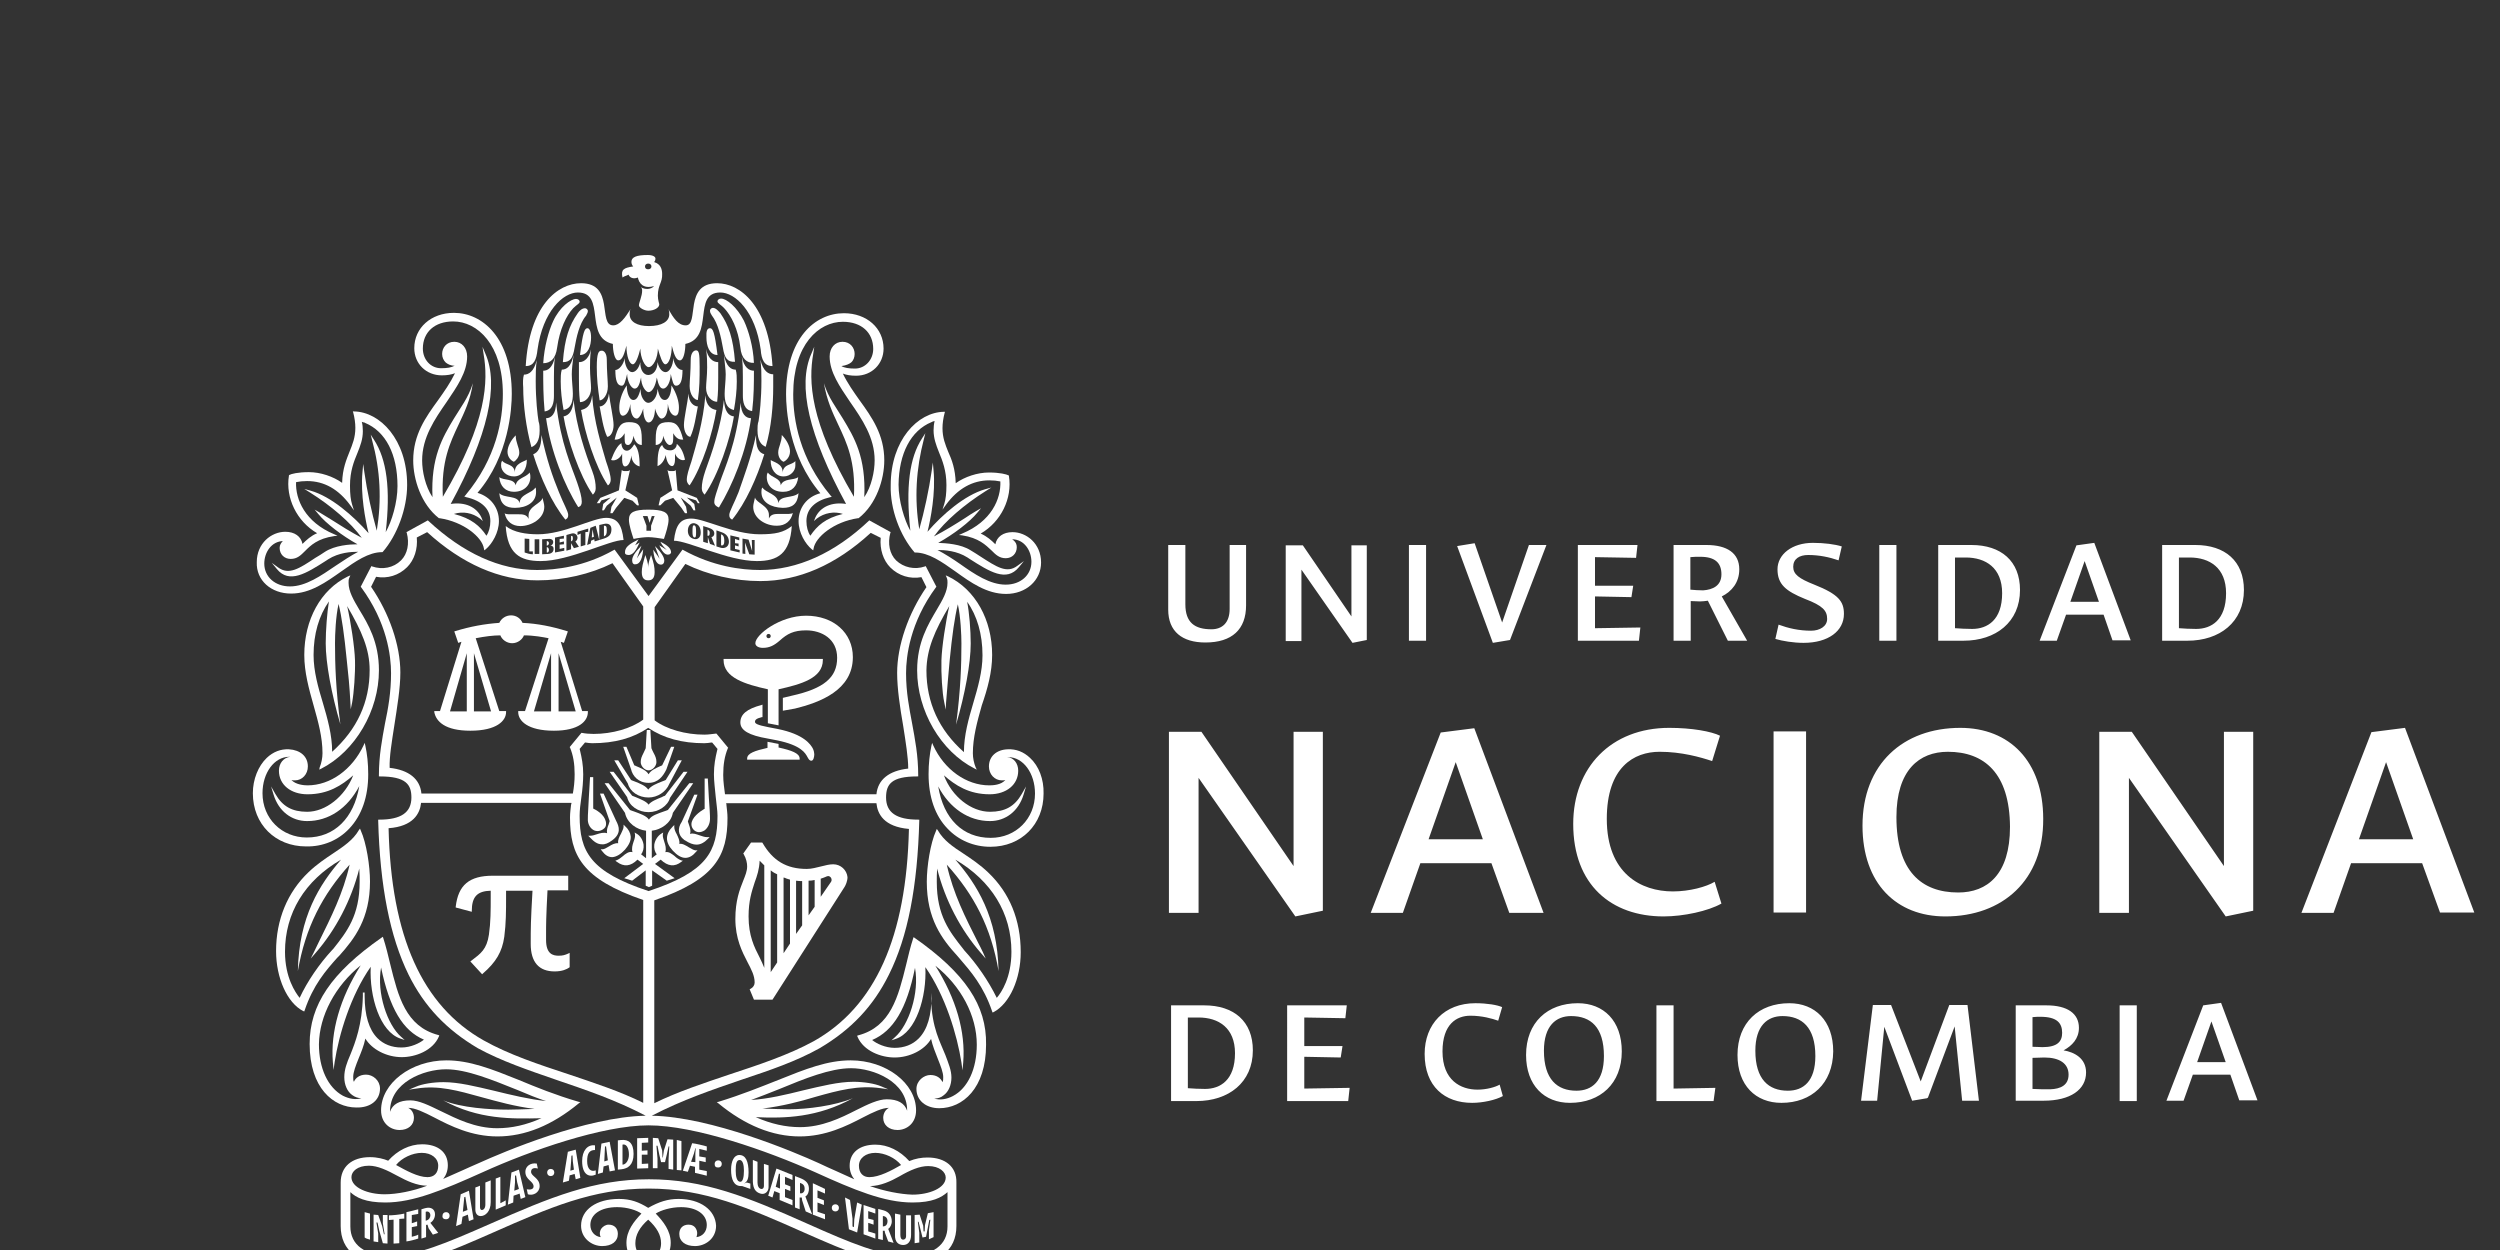 <?xml version="1.0" encoding="utf-8"?>
<!DOCTYPE svg PUBLIC "-//W3C//DTD SVG 1.1//EN" "http://www.w3.org/Graphics/SVG/1.1/DTD/svg11.dtd">
<svg version="1.1" id="Capa_1"
	 xmlns="http://www.w3.org/2000/svg" xmlns:xlink="http://www.w3.org/1999/xlink" x="0px" y="0px" viewBox="0 0 700 350"
	 style="enable-background:new 0 0 808.5 425.2;" xml:space="preserve" width="140px" height="70px">
<rect x="0" y="0" width="700" height="350" fill="#333333" stroke="none"/>
<style type="text/css">
	.st0{fill:none;}
	.st1{fill:#FFFFFF;}
</style>
<g>
	<g>
		<rect class="st0" width="200" height="100"/>
	</g>
	<g>
		<g>
			<path class="st1" d="M327.1,152.6h4.8v16.6c0,5.1,2.6,7,7.3,7c3,0,5.1-1.8,5.1-5.7v-17.9h4.6v16.9c0,6.7-3.9,10.4-11.4,10.4
				c-6.5,0-10.4-3.1-10.4-9.2V152.6z M378.7,180l-14.3-20.5v20H360v-26.8h4.8l13.6,19.9v-19.9h4.3v26.5L378.7,180z M399.3,179.4
				h-4.8v-26.8h4.8V179.4z M408,152.9l4.9-0.8l7.7,22.2l7.5-21.7h4.9l-10.2,26.6L418,180L408,152.9z M441.7,152.6h16.8l-0.4,3.6
				c-3.8-0.1-7.7-0.1-11.5-0.2v8h10.7l-0.5,3.2l-10.2-0.2v8.9l12.7-0.2l-0.4,3.7h-17.1V152.6z M473.4,168.3v11.1h-4.8v-26.8h9.2
				c5.8,0,9.2,2.3,9.2,6.8c0,3.7-2.1,6.2-4.9,7.6l7.1,12.4h-5.4l-5.6-11.2c-0.8,0.1-1.5,0.2-2.2,0.2
				C475.2,168.4,474.3,168.3,473.4,168.3z M482,160.8c0-3.2-1.8-4.9-5.9-4.9c-1,0-1.9,0-2.8,0.1v9.1c1.1,0.1,2.2,0.2,3.6,0.2
				C479.6,165.1,482,164,482,160.8z M497.7,159.4c0-4.2,4.1-7.4,9.9-7.4c3.2,0,6.2,0.4,8.1,1l-0.9,3.9c-2.6-0.9-5.4-1.5-8.5-1.5
				c-2.5,0-4.2,1.1-4.2,3.3c0,2.1,1.6,3.3,5.9,5c6.8,2.7,8.3,4.7,8.3,8.2c0,4.8-4.4,8.1-11.3,8.1c-2.8,0-5.9-0.5-7.9-1.1l0.9-4
				c2.7,1,5.7,1.7,9.1,1.7c2.4,0,4.5-1.2,4.5-3.3c0-2.3-1.2-3.7-6.2-5.6C500,165.5,497.7,163.6,497.7,159.4z M531,179.4h-4.8v-26.8
				h4.8V179.4z M552,152.6c8.3,0,13.6,4.5,13.6,12.6c0,9-6.8,14.2-15.8,14.2h-7.1v-26.8H552z M547.5,175.9c1.2,0.1,3.1,0.2,4.7,0.2
				c4.3,0,8.4-2.5,8.4-10c0-7.1-4.6-10-10.2-10h-3V175.9z M589,172.1h-10.5l-2.6,7.3h-4.8l10.3-26.7l5-0.7l10.2,27.3h-5.1L589,172.1
				z M583.7,157.1l-4,11.4h8L583.7,157.1z M614.7,152.6c8.3,0,13.6,4.5,13.6,12.6c0,9-6.8,14.2-15.8,14.2h-7.1v-26.8H614.7z
				M610.2,175.9c1.2,0.1,3.1,0.2,4.7,0.2c4.3,0,8.4-2.5,8.4-10c0-7.1-4.6-10-10.2-10h-3V175.9z"/>
		</g>
		<g>
			<path class="st1" d="M362.7,256.6l-27.1-38.8v37.8h-8.3v-50.7h9.1l25.8,37.6v-37.6h8.2V255L362.7,256.6z M417.6,241.7h-19.9
				l-4.9,13.9h-9l19.6-50.5l9.4-1.2l19.4,51.7h-9.6L417.6,241.7z M407.6,213.4l-7.6,21.6h15.2L407.6,213.4z M482,253
				c-3.7,2.1-10.6,3.6-16.2,3.6c-14.6,0-25.3-8.8-25.3-25.9c0-15.8,10.6-26.9,26.9-26.9c6.3,0,11.8,1,14.2,2.2l-2.2,7.1
				c-3.3-1.1-8.6-2.6-14.7-2.6c-7.2,0-14.8,4.3-14.8,18.8c0,15.3,9.6,20.3,18.5,20.3c4.7,0,9.4-1.3,11.7-2.7L482,253z M505.7,255.5
				h-9.1v-50.7h9.1V255.5z M544.7,256.6c-13.7,0-23.2-9.2-23.2-25.4c0-17.3,11.4-27.4,27.4-27.4c13.7,0,23.2,9.3,23.2,25.5
				C572.2,246.4,560.8,256.6,544.7,256.6z M545.4,210.5c-8,0-14.4,5.1-14.4,18.3c0,15.1,7,21.1,17.3,21.1c8.1,0,14.5-5,14.5-18.4
				C562.7,216.5,555.6,210.5,545.4,210.5z M623.2,256.6l-27.1-38.8v37.8h-8.3v-50.7h9.1l25.8,37.6v-37.6h8.2V255L623.2,256.6z
				 M678.2,241.7h-19.9l-4.9,13.9h-9L664,205l9.4-1.2l19.4,51.7h-9.6L678.2,241.7z M668.1,213.4l-7.6,21.6h15.2L668.1,213.4z
				 M706.3,204.8h9.1v44.1l22.1-0.3l-0.9,6.9h-30.3V204.8z"/>
		</g>
		<g>
			<path class="st1" d="M337.2,281.5c8.3,0,13.6,4.5,13.6,12.6c0,9-6.8,14.2-15.8,14.2h-7.1v-26.8H337.2z M332.7,304.7
				c1.2,0.1,3.1,0.2,4.7,0.2c4.3,0,8.4-2.5,8.4-10c0-7.1-4.6-10-10.2-10h-3V304.7z M360.3,281.5h16.8l-0.4,3.6
				c-3.8-0.1-7.7-0.1-11.5-0.2v8h10.7l-0.5,3.2l-10.2-0.2v8.9l12.7-0.2l-0.4,3.7h-17.1V281.5z"/>
		</g>
		<g>
			<path class="st1" d="M420.8,306.9c-2,1.1-5.6,1.9-8.6,1.9c-7.7,0-13.3-4.6-13.3-13.7c0-8.4,5.6-14.2,14.2-14.2
				c3.3,0,6.2,0.5,7.5,1.1l-1.1,3.8c-1.7-0.6-4.5-1.4-7.8-1.4c-3.8,0-7.8,2.3-7.8,10c0,8.1,5.1,10.7,9.8,10.7c2.5,0,5-0.7,6.2-1.4
				L420.8,306.9z M439.6,308.8c-7.2,0-12.3-4.9-12.3-13.4c0-9.1,6-14.5,14.5-14.5c7.2,0,12.3,4.9,12.3,13.5
				C454.1,303.4,448.1,308.8,439.6,308.8z M439.9,284.5c-4.2,0-7.6,2.7-7.6,9.7c0,8,3.7,11.2,9.1,11.2c4.3,0,7.7-2.6,7.7-9.7
				C449.1,287.6,445.4,284.5,439.9,284.5z M463.8,281.5h4.8v23.3l11.7-0.2l-0.5,3.7h-16V281.5z M498.8,308.8
				c-7.2,0-12.3-4.9-12.3-13.4c0-9.1,6-14.5,14.5-14.5c7.2,0,12.3,4.9,12.3,13.5C513.2,303.4,507.2,308.8,498.8,308.8z M499.1,284.5
				c-4.2,0-7.6,2.7-7.6,9.7c0,8,3.7,11.2,9.1,11.2c4.3,0,7.7-2.6,7.7-9.7C508.3,287.6,504.5,284.5,499.1,284.5z M527.6,287.5
				l-2,20.7h-4.5l3.3-26.8h5.1l8.3,21.4l8-21.4h5.1l3.2,26.8h-4.7l-2.1-20.8l-7.5,20h-0.2v0.1l-4.2,0.7L527.6,287.5z M564.3,281.5
				h8.7c5.9,0,9.1,2.3,9.1,6.3c0,3-1.9,5-4.3,6.3c3,0.5,6.3,2.2,6.3,6.2c0,4.8-4.4,7.9-11.9,7.9h-7.8V281.5z M577.4,289.2
				c0-2.8-1.5-4.5-6.1-4.5c-0.5,0-1.4,0-2.2,0.1v8.3c1,0,2,0.1,2.8,0.1C576.1,293.2,577.4,291.6,577.4,289.2z M579.2,300.9
				c0-3.1-2.5-4.8-6.8-4.8c-0.9,0-2.2,0.1-3.3,0.1v8.7c1.5,0.1,3.3,0.1,5,0.1C576.9,304.9,579.2,303.9,579.2,300.9z M598.3,308.3
				h-4.8v-26.8h4.8V308.3z M624.5,300.9H614l-2.6,7.3h-4.8l10.3-26.7l5-0.7l10.2,27.3h-5.1L624.5,300.9z M619.2,286l-4,11.4h8
				L619.2,286z"/>
		</g>
		<g>
			<g>
				<path class="st1" d="M277.8,183.4c0-9.9-4.7-18.3-12.3-22l-0.7-0.3l0.3,0.7c0.2,0.5,0.2,0.9,0.2,1.4c0,2.4-1.4,4.8-3,7.5
					c-2.4,4.1-5.5,9.1-5.5,17c0,11.3,6.6,22.7,16.1,27.5l0.6,0.3l-0.3-0.6c-0.5-1.2-0.8-2.7-0.8-4c0-4.4,1.2-8.8,2.5-13.4
					C276.5,192.9,277.8,188.2,277.8,183.4z M265.8,169.7c-1,4.3-2.1,11.5-2.2,15.2c-0.1,3.6,0.2,9.1,0.8,11.8l0.4,2l0.1-2
					c0.3-4.1,0.7-8.2,1-11.7c0.7-7.2,1.4-12.1,2.3-15.8c0.8,3.6,1,8.7,1,11c0,5.8-0.2,12.8-1.5,22.7l0,0c2.5-8.5,4.1-17.2,4.1-22.7
					c0-3.7-0.4-8.7-1-11.7c2.8,3.9,4.3,9.1,4.3,15c0,4.5-1.3,9-2.6,13.4c-1.3,4.4-2.6,9-2.6,13.7c-7-6.2-10.5-13.9-10.5-22.9
					C259.5,181.7,261.7,176.6,265.8,169.7z"/>
				<path class="st1" d="M223.6,145.9c0,3.3,1.9,6.4,3.7,7.9l0.4,0.3l0.1-0.5c0.5-3.2,5.7-7.5,12.4-8.5l0.1,0l0.1,0
					c5-3.9,7.2-10.9,7.2-16.2c0-7.2-3.5-12.1-6.9-16.8c-1.7-2.4-3.4-4.8-4.7-7.5c1,0.4,2.2,0.6,3.7,0.6c4.4,0,7.7-3.3,7.7-7.6
					c0-5.7-4.7-9.9-11.1-9.9c-8.1,0-16.2,7-16.2,22.7c0,3.9,0.7,17.3,9.6,27.7C225.9,139.1,223.6,142.2,223.6,145.9z M238.3,101.5
					c0.7-0.6,1-1.5,1-2.4c0-1.7-1.2-3.4-3.4-3.4c-2.1,0-3.6,1.7-3.6,4.1c0,4.4,2.8,8.4,5.7,12.7c3.4,4.9,6.9,10,6.9,16.4
					c0,3.1-0.9,7.4-2.9,10.3c0.5-11.2-2.8-16.7-6-22c-1.8-3-4.1-5.9-5.3-9.9l0,0c0.8,4.8,2.4,8.2,4,11.6c2.4,5.1,4.9,10.3,4.4,20.2
					c-12.5-21.2-12.7-32.5-11.4-40l0.3-2l-0.8,1.9c-4,8.9-0.7,23,9.7,42.1c-4-0.6-7.2,0.8-8.6,3.8l-0.4,1l0.8-0.7
					c2.1-1.6,4.9-2.1,7.3-1.3c-4.9,1.2-7.2,3.3-9.1,6.1c-0.7-1-1.1-2.5-1.1-4.1c0-3.4,2.4-5.7,6.7-6.7l0.4-0.1l-0.3-0.3
					c-8.7-10.4-10.5-21.2-10.5-28.4c0-14,7.2-20.3,13.9-20.3c5.2,0,8.5,3,8.5,7.6c0,3.1-2.3,5.5-5.1,5.5c-1.7,0-3-0.2-3.8-0.7
					C237,102.3,237.8,101.9,238.3,101.5z"/>
				<path class="st1" d="M256.1,154.7h0.1c3.8,0,7.5,2.6,11.3,5.3c4.3,3.1,8.8,6.3,14.2,6.3c5.6,0,9.8-3.8,9.8-8.8
					c0-5.3-4.1-8.5-8-8.5c-2.6,0-4.4,1.3-4.8,3.4c-1.1-1.1-2.3-2.2-4.1-3c5.7-3.3,8.9-9.9,7.9-16.1l0-0.1l-0.1-0.1
					c-0.6-0.3-2.4-0.8-5.5-0.8c-3.2,0-6.8,1.2-9.3,3c-0.1-4-1.1-6.6-2.1-8.8c-0.8-2-1.6-3.9-1.6-6.6c0-1.3,0.2-2.8,0.6-4.3l0.1-0.3
					l-0.3,0c-7.3,0.1-14.9,7.9-14.9,20.6C249.2,142.5,252,150,256.1,154.7L256.1,154.7z M260.8,118.2c0.1,0,0.2-0.1,0.2-0.1
					c0.2-0.1,0.5-0.2,0.7-0.2c-0.2,0.7-0.3,1.7-0.3,2.6c0,2.2,0.7,4.1,1.5,6.1c1,2.4,2.1,5.2,2.1,9.2c0,2.4-0.2,4-0.6,5.3l-0.5,1.6
					l1-1.4c3.3-4.5,7.4-6.8,12.1-6.8c1.2,0,2.1,0.1,3.1,0.3c0.2,4.9-2.5,11.2-10.7,14.6l-0.9,0.4l0.9,0.1c4.6,0.7,6.6,2.7,8.2,4.2
					c1.2,1.2,2.2,2.2,4,2.2c1.8,0,3.1-1.3,3.1-3.1c0-0.8-0.3-1.4-0.9-1.9c-0.1-0.1-0.3-0.2-0.4-0.3c3.4,0,5.4,3.2,5.4,6.3
					c0,3.7-3,6.4-7.2,6.4c-4.4,0-8.7-2.9-12.8-5.8c-2-1.4-4.2-2.8-6.3-3.9c2,0,5.4,0.2,8.4,2.1l0.6,0.4c5.5,3.5,10.3,6.6,13.8,2.3
					l1.4-1.7l-1.8,1.3c-3,2.3-5.9,0.3-10.4-2.6c-0.9-0.6-1.7-1.1-2.7-1.7c-2.8-1.8-6.9-2-9.1-2.1c4.3-2.4,8.8-5.8,11-8.5l1-1.2
					l-1.4,0.8c-1,0.6-2,1.2-3,1.9c-2.8,1.8-5.7,3.6-8.8,5.2c3.1-4.3,8.6-9,14.5-12.7l1.6-1l-1.8,0.5c-5.6,1.6-11.9,7-16.1,11.9
					c0.9-3.6,2.3-10.8,1.7-17.2l-0.2-2.2l-0.3,2.2c-0.8,5.6-2.1,11.5-3.5,16.5c-1.4-8.6-0.9-16.9,1.3-25.3l0.4-1.6l-0.9,1.4
					c-3.6,5.5-4.6,13.8-3.3,25.9c-1.7-3-3.3-8.4-3.3-12.9C251.7,127,255,120.6,260.8,118.2z"/>
				<path class="st1" d="M176,155.4c1,0,1.9-0.9,2.7-2.7l0.4-0.8l-0.8,0.5c-0.2,0.1-0.4,0.2-0.5,0.3c0.2-0.3,0.4-0.6,0.6-1l0.4-0.7
					l-0.7,0.4c-2.2,1.1-3.1,2-3.1,3.2C174.9,155,175.2,155.4,176,155.4z"/>
				<path class="st1" d="M288.4,212.2c-1.8-1.7-3.9-2.5-6.2-2.4c-3.2,0.1-5.3,2-5.3,4.8c0,2.2,1.6,3.9,3.6,3.9c0.4,0,0.7,0,1-0.1
					c-1.2,1.4-3.5,1.5-4.5,1.5c-6.4,0-12.6-4.4-15.7-11.2l-0.3-0.7l-0.2,0.8c-0.5,2.4-0.8,5-0.8,8c0,6.3,1.8,11.6,5.3,15.2
					c3.1,3.3,7.4,5.1,12,5.1c8.7,0,14.9-6.3,14.9-14.9C292.3,218.2,290.9,214.5,288.4,212.2z M277.2,229.9c4.4,0,8-2.8,9.4-7.4
					l0.7-2.3l-1.2,2.1c-2,3.5-4.7,5-8.9,5c-5.3,0-10.7-4.3-12.9-10.2c3.2,2.8,7,5.3,12.8,5.3c4.7,0,8-2.7,8-6.6
					c0-2.1-1.3-3.7-3.1-3.8c0.1,0,0.2,0,0.3,0c4.2,0,7.5,4.5,7.5,10.2c0,7-5.3,12.4-12.4,12.4c-7.8,0-13.2-5.3-14.7-14.4
					C265.9,226.3,271.2,229.9,277.2,229.9z"/>
				<path class="st1" d="M171.4,235.3c2.6-1.9,2-3.8,1.1-5.5l-3.5-7.6H168l2.7,7.7c-0.1,0.3-0.2,0.6-0.3,1c-0.3,0.7-0.6,1.6-0.4,2.4
					c-1-0.3-2,0-2.9,0.3c-0.6,0.2-1.2,0.4-1.8,0.4h-0.6l0.4,0.4c1.2,1.3,2.2,2,3.4,2C169.4,236.5,170.3,236.1,171.4,235.3z"/>
				<path class="st1" d="M166,232.3c0.4,0.3,0.9,0.4,1.4,0.4c0.3,0,0.6-0.1,0.9-0.2l0,0c0.7-0.3,1.4-0.8,1.4-1.8
					c0-2-1.9-3.5-3.6-4.3v-8.8h-0.9l0,0.2c-0.3,4.6-0.4,7.2-0.5,8.8c-0.1,1.5-0.1,2.1-0.1,2.6C164.5,230.5,165.1,231.7,166,232.3z"
					/>
				<path class="st1" d="M181.6,227.4c2.8,0,5.4-1.8,6-4l4.9-7.3h-1.1l-5.2,6.7c-0.3,0.1-0.6,0.2-0.9,0.4c-1.5,0.6-3,1.2-3.7,2.1
					c-0.6-0.9-2.2-1.5-3.6-2.1c-0.3-0.1-0.7-0.3-1-0.4l-5.2-6.7h-1.1l4.9,7.1C176.2,225.7,178.7,227.4,181.6,227.4z"/>
				<path class="st1" d="M175,237.9L175,237.9c1.1-1.3,1.7-2.5,1.6-3.7c-0.1-1-0.6-2-1.6-2.9l-0.4-0.4v0.6c0,0.5-0.4,1.2-0.7,1.9
					c-0.5,0.9-1,1.9-0.8,2.7c-0.9-0.1-1.8,0.4-2.6,0.9c-0.7,0.4-1.3,0.8-1.8,0.8h-0.5l0.3,0.4c0.9,1.2,1.8,1.8,2.9,1.8
					c0,0,0.1,0,0.1,0C172.6,239.9,173.8,239.2,175,237.9z M173.8,236.7L173.8,236.7L173.8,236.7L173.8,236.7z"/>
				<path class="st1" d="M181.6,223.3c2.5,0,4.9-1.6,5.8-3.8l3.5-6.6h-1.1l-3.4,5.5c-0.3,0.1-0.6,0.3-1,0.4
					c-1.5,0.6-3.1,1.2-3.9,2.3c-0.7-1.1-2.3-1.7-3.8-2.3c-0.4-0.1-0.7-0.3-1-0.4l-3.6-5.5H172l3.8,6.5
					C176.4,221.7,178.8,223.3,181.6,223.3z"/>
				<path class="st1" d="M233.3,242c-1.1,0-2.2,0.3-3.4,0.6c-1.3,0.3-2.6,0.7-4,0.7c-5.7,0-9.5-2.3-12.4-7.3l-0.1-0.1h-3.1l-2.2,3.1
					l0.1,0.1c0.8,1.4,1,2.6,1,3.5c0,1.3-0.5,2.5-1.1,4c-1,2.5-2.2,5.6-2.2,10.7c0,5.5,1.9,9.2,3.4,12.1c1.1,2.1,2,3.8,2,5.7
					c0,0.7-0.4,1.4-1.2,1.8l-0.2,0.1l1.2,2.9h5.2l20.2-31.6c0.3-0.5,0.8-1.6,0.8-2.7C237.1,243.6,235.4,242,233.3,242z M228.1,246.4
					v7.5l-1.7,2.4v-9.7C227,246.6,227.6,246.5,228.1,246.4z M229.9,246c0.4-0.1,0.8-0.3,1.1-0.4c0.4-0.2,0.7-0.3,0.9-0.3
					c0.3,0,0.6,0.2,0.8,0.5c0.2,0.4,0.2,0.8,0,1.1l-2.9,4.2V246z M224.6,246.7v12.4l-1.7,2.4v-14.9
					C223.6,246.7,224.1,246.7,224.6,246.7z M221.2,246.3v17.9l-1.8,2.7v-21.2c0.1,0,0.2,0.1,0.4,0.1
					C220.1,246,220.6,246.1,221.2,246.3z M209.6,256.6c0-4.4,0.9-7,1.7-9.5c0.7-1.9,1.3-3.7,1.4-6.1l1.3,1.3V271
					c-0.4-1-0.8-1.9-1.3-2.9C211.2,265.2,209.6,262,209.6,256.6z M217.6,244.8v24.7l-1.8,2.7v-28.5
					C216.4,244.2,217.1,244.6,217.6,244.8z"/>
				<path class="st1" d="M181.6,215.7c1.1,0,2.2-1.2,2.2-2.3c0-1-0.3-1.7-0.8-2.6c-0.2-0.4-0.4-0.8-0.6-1.3l-0.3-5.1h-1l-0.3,5.1
					c-0.2,0.5-0.4,0.9-0.6,1.3c-0.5,1-0.8,1.6-0.8,2.6C179.4,214.5,180.5,215.7,181.6,215.7z"/>
				<path class="st1" d="M181.6,219.2c2.7,0,4.1-1.9,5-3.8l2.2-6.3h-0.9l-2.5,5.2c-0.2,0.1-0.5,0.2-0.7,0.3
					c-1.1,0.5-2.5,1.1-3.1,2.2c-0.6-1.1-2.1-1.7-3.5-2.3c-0.2-0.1-0.4-0.2-0.5-0.2l-2.2-5.2h-0.9l2.2,6.3
					C177.1,217.2,178.7,219.2,181.6,219.2z"/>
				<path class="st1" d="M188.9,239.7c-0.8-0.6-1.6-1.3-2.6-1.1c0.3-1,0-2-0.3-2.9c-0.2-0.7-0.5-1.4-0.4-2.1l0.1-0.5l-0.5,0.3
					c-1,0.6-1.8,1.8-2,3.1c-0.1,1,0.1,2,0.7,2.7l-1.4,1.1v-7.7c2.6-0.3,5.4-2.1,5.9-5l5.7-8.3H193l-6,7.5c-0.3,0.1-0.7,0.3-1.1,0.4
					c-1.7,0.6-3.6,1.2-4.2,2.3c-0.7-1.1-2.6-1.7-4.2-2.3c-0.4-0.1-0.8-0.3-1.1-0.4l-6-7.5h-1.1l5.7,8.3c0.6,2.9,3.3,4.7,5.9,5v7.7
					l-1.4-1.1c0.6-0.7,0.8-1.7,0.7-2.7c-0.2-1.3-0.9-2.5-2-3.1l-0.5-0.3l0.1,0.5c0.1,0.6-0.1,1.3-0.4,2.1c-0.3,0.9-0.6,1.9-0.3,2.9
					c-1-0.3-2,0.5-2.8,1.2c-0.5,0.4-1,0.8-1.5,1l-0.5,0.2l0.4,0.3c2,1.5,3.9,1.3,5.8-0.6l1.6,1.2l-5.3,4l2.2,0.7l3.8-2.9v4.3
					l0.9,0.4l0.9-0.4v-4.3l4.1,2.9l2.2-0.7l-5.5-4l1.6-1.2c2,1.9,3.9,2.1,5.8,0.6l0.4-0.3l-0.5-0.1
					C190,240.6,189.4,240.2,188.9,239.7z M181.6,230.2L181.6,230.2L181.6,230.2L181.6,230.2z"/>
				<path class="st1" d="M259.7,324.1c-1.7,0-3.4,0.3-5.1,1c-2.6-2.9-6-4.6-9.5-4.6c-4.5,0-7.2,2.3-7.2,5.9c0,1.5,0.5,2.8,1.3,3.8
					c-1.8-0.8-3.5-1.6-5.3-2.4c-1.4-0.6-2.9-1.3-4.6-2.1c-6.8-3.1-30.2-13-46.8-13.3c8.5-4.4,17-7.3,25.2-10.1
					c7.8-2.6,15.2-5.1,21.8-8.8c8.8-5.2,15-11.7,19.4-20.6c5.3-10.6,8-24.7,8.5-43.1l0-0.3h-0.3c-6.1,0-9-2-9-6.2
					c0-3.7,1.5-5.9,8.7-5.9h0.3v-0.3c0-5.6-0.9-10.1-1.7-14.5c-0.8-4.3-1.7-8.7-1.7-14.1c0-4.7,1.1-14.2,8.4-24.1l0.1-0.1l-3-5.8
					l-0.2,0.1c-2.9,1-6,0.3-8.1-1.7c-1.8-1.8-2.4-4.7-1.6-7.7l0.1-0.2l-6-3.3l-0.1,0.1c-9.6,9.1-20.1,13.8-30.5,13.8
					c-5.2,0-13.2-1-21.5-5.6l-0.2-0.1l-9.5,13l-9.5-13l-0.2,0.1c-8.3,4.7-16.3,5.6-21.5,5.6c-10.5,0-20.7-4.7-30.5-13.8l-0.1-0.1
					l-6,3.3l0.1,0.2c0.8,3,0.2,5.9-1.6,7.7c-2.1,2.1-5.2,2.7-8.1,1.7l-0.2-0.1l-3,5.8l0.1,0.1c7.3,9.9,8.4,19.3,8.4,24.1
					c0,5.4-0.8,9.8-1.7,14.1c-0.8,4.4-1.7,8.9-1.7,14.5v0.3h0.3c7.3,0,8.8,2.3,8.8,5.9c0,4.2-2.9,6.2-9,6.2h-0.3l0,0.3
					c0.5,18.4,3.3,32.5,8.5,43.1c4.4,8.9,10.6,15.4,19.4,20.6c6.6,3.6,14,6.1,21.8,8.8c8.2,2.8,16.6,5.6,25.2,10.1
					c-16.6,0.3-40,10.2-46.8,13.3c-1.7,0.7-3.1,1.4-4.5,2c-1.9,0.8-3.5,1.6-5.4,2.4c0.8-1,1.3-2.3,1.3-3.8c0-3.7-2.8-5.9-7.2-5.9
					c-3.5,0-6.9,1.7-9.5,4.6c-1.2-0.5-3-1-5.1-1c-5.1,0-8.2,2.7-8.2,7.1v12.2c0,6.9,5.1,10.8,13.9,10.8c8,0,16.1-3.4,28.8-9
					c15.6-6.9,27.9-12.3,43.5-12.3s28,5.4,43.5,12.3c12.7,5.6,20.8,9,28.8,9c8.8,0,13.9-3.9,13.9-10.8v-12.2
					C267.9,326.8,264.8,324.1,259.7,324.1z M110.4,203.2c0.8-5.2,1.7-10.5,1.7-14.9c0-7.6-3.1-16.6-8.2-24l1.4-2.8
					c3.2,0.6,6.4-0.4,8.7-2.7c2-2,3-5.1,2.7-8.3l2.9-1.5c9.8,8.9,20.2,13.5,30.9,13.5c7.3,0,14.7-1.7,21-4.8l8.6,12.1v31.7
					c-3.4,2.5-8.7,4-13.9,4c-1.1,0-2.3-0.1-3.3-0.3l-0.1,0l-3.3,4l0.1,0.1c0.9,2.2,1.3,4.5,1.3,7.5c0,2-0.2,3.7-0.5,5.4h-42.4
					c-0.4-4.1-3.5-6.6-8.9-7.2C109,211.9,109.7,207.7,110.4,203.2z M246.6,150.6c-0.3,3.2,0.7,6.3,2.7,8.3c2.3,2.3,5.5,3.3,8.7,2.7
					l1.4,2.8c-5.1,7.4-8.2,16.4-8.2,24c0,4.4,0.8,9.7,1.7,14.9c0.7,4.5,1.4,8.8,1.4,11.9c-5.4,0.6-8.5,3.1-8.9,7.2H203
					c-0.2-1.7-0.5-3.4-0.5-5.4c0-3,0.4-5.3,1.3-7.5l0.1-0.1l-3.3-4l-0.1,0c-1,0.1-2.1,0.3-3.3,0.3c-5.2,0-10.6-1.5-13.9-4v-31.7
					l8.6-12.1c6.3,3.1,13.8,4.8,21,4.8c10.7,0,21.1-4.5,30.9-13.5L246.6,150.6z M204.1,300.9c-7.1,2.4-14.4,4.8-20.9,8v-56.8
					c17.2-5.9,20.5-12.6,20.5-23.1c0-1.3-0.2-2.6-0.3-3.6c0-0.2,0-0.4-0.1-0.5h42.1c0.3,3,2.1,6.6,9.1,7.2
					c-0.7,30.3-9.4,49.7-26.6,59.4C220.8,295.4,212.3,298.2,204.1,300.9z M199.4,207.9l1.5,1.8l-0.1,0.4c-0.5,2.1-0.9,4.1-0.9,6.7
					c0,1.9,0.3,4.1,0.5,6.3c0.2,2,0.5,3.9,0.5,5.3c0,10-2.9,15.7-19.3,21.1c-16.4-5.4-19.3-11.1-19.3-21.1c0-1.5,0.2-3.3,0.5-5.3
					c0.3-2.1,0.5-4.4,0.5-6.3c0-2.6-0.4-4.6-0.9-6.7l-0.1-0.4l1.5-1.8l0.1,0c0.7,0.1,1.2,0.2,1.9,0.2c6.3,0,11.4-1.4,15.7-4.3
					c4.3,2.9,9.5,4.3,15.7,4.3c0.7,0,1.3-0.1,2-0.2L199.4,207.9z M117.9,224.8H160c0,0.2,0,0.4-0.1,0.5c-0.1,1-0.3,2.3-0.3,3.6
					c0,10.5,3.3,17.2,20.5,23.1v56.8c-6.4-3.2-13.8-5.6-20.9-8c-8.2-2.7-16.7-5.5-23.8-9.5c-17.2-9.7-25.9-29.1-26.6-59.4
					C115.7,231.4,117.6,227.8,117.9,224.8z M107.7,334.4c-4.6,0-9.3-1.8-9.3-4.8c0-1.6,1.7-3.2,4.9-3.2c2.4,0,5,1.2,8.1,2.9
					c2.4,1.3,5.3,2.7,8.2,2.7C115.7,333.5,111.1,334.4,107.7,334.4z M110.9,326.2c1.6-2,4.6-3.4,7.2-3.4c2.7,0,4.6,1.5,4.6,3.6
					c0,2-1.1,3.2-3,3.2C117,329.6,113.6,327.7,110.9,326.2z M181.6,315.1c13,0,33.2,7.1,46.6,13.1c11,5,19.4,8.5,27.3,8.5
					c5.6,0,8.1-1.4,9.8-2.9v9.6c0,5.2-4.1,8.2-11.3,8.2c-7.3,0-15.7-3.5-27.8-8.9c-17-7.6-29.2-12.5-44.5-12.5s-27.6,5-44.5,12.5
					c-12.5,5.5-20.6,8.9-27.8,8.9c-7.2,0-11.3-3-11.3-8.2v-9.6c1.6,1.5,4.2,2.9,9.8,2.9c7.8,0,16.2-3.5,27.3-8.5
					C148.4,322.2,168.7,315.1,181.6,315.1z M243.6,332.1c2.9,0,5.9-1.4,8.2-2.7c3.1-1.8,5.7-2.9,8.1-2.9c3.2,0,4.9,1.7,4.9,3.2
					c0,3-4.7,4.8-9.3,4.8C252.1,334.4,247.5,333.5,243.6,332.1z M240.5,326.4c0-2.1,1.9-3.6,4.6-3.6c2.6,0,5.6,1.4,7.2,3.4
					c-2.6,1.5-6.1,3.4-8.9,3.4C241.6,329.6,240.5,328.4,240.5,326.4z"/>
				<path class="st1" d="M247.3,313c0,2,1.6,3.4,4,3.4c2.6,0,5.2-1.9,5.2-5.5c0-7.6-8.4-14-18.3-14c-6.5,0-12.6,2.4-20.3,5.5
					c-4.8,1.9-10.2,4.1-16.7,6.1l-0.5,0.1l0.4,0.3c7.5,6.2,15.2,9.3,22.8,9.3c7.3,0,13.1-2.9,17.7-5.3c2.9-1.5,5.4-2.7,7.3-2.7
					C247.9,310.7,247.3,311.8,247.3,313z M238.8,307.5L238.8,307.5c-5,2.1-12.8,3.1-17.9,3.1c-1.2,0-4.7-0.1-7.4-0.2
					c5.7-0.7,10.6-2,14.9-3.3c6.4-1.8,12-3.3,18.2-2.4l2.1,0.3l-1.9-0.8c-1.8-0.8-5-1.3-7.8-1.3c-4.2,0-9,1.2-14.1,2.4
					c-4.8,1.2-9.8,2.4-14.6,2.7c2.5-0.9,5.2-2,8-3.1c7-2.9,14.2-5.8,20-5.8c6.3,0,15.7,3.8,15.7,11.8c0,0,0,0.1,0,0.1
					c-0.7-2.1-2.6-3.2-5.7-3.2c-2.4,0-5.3,1.4-8.5,3c-4.5,2.3-9.7,4.8-15.8,4.8c-4,0-8.1-0.9-12.4-2.8
					C219.8,313.2,229,312.9,238.8,307.5z"/>
				<path class="st1" d="M192.8,237.2c-0.8-0.5-1.8-1.1-2.6-0.9c0.2-0.9-0.3-1.8-0.7-2.7c-0.4-0.7-0.7-1.4-0.7-2v-0.6l-0.4,0.4
					c-2.2,2.2-2.2,4.4,0,6.8l0,0c1.2,1.3,2.4,2,3.5,2c0,0,0,0,0,0c1.1,0,2.1-0.6,3-1.7l0.4-0.4h-0.6
					C194.1,238,193.5,237.6,192.8,237.2z M189.5,236.9L189.5,236.9L189.5,236.9L189.5,236.9z"/>
				<path class="st1" d="M256.1,262.6l-0.3-0.2l-0.1,0.3c-0.8,2.4-1.4,5-2,7.5c-2.2,8.9-4.3,17.3-13.4,19.7l-0.3,0.1l0.1,0.3
					c1.7,4,6.6,5.8,10.4,5.8c4.2,0,8.4-2.1,10.2-5.2c0.4,1.9,1.2,3.8,1.9,5.6c0.8,2,1.5,3.8,1.5,5.1c0,0.6,0,1-0.2,1.4
					c-0.5-1.1-1.6-2-3.4-2c-1.8,0-3.9,1.6-3.9,3.9c0,3.2,2.6,5.4,6.4,5.4c6.5,0,13.1-5.5,13.1-17.8
					C276.3,281.5,270.2,272.5,256.1,262.6z M260.8,278v0.6c0.1,5.6-1.1,9.7-3.6,12.2c-1.7,1.7-4,2.6-6.7,2.6c-2.6,0-5.1-1.2-6.3-2.2
					c5.9-2.5,9.7-8.7,12-20.2c1.3,7.1-1.8,16.1-5.6,19.4l-1,0.9l1.2-0.4c5.7-1.9,8.7-11.7,8.3-20.1c5.6,8,8.9,19,10.1,26.7l0.3,2.2
					l0.2-2.2c0.7-8.6-2-17.9-7.8-27.1c7.2,5.7,11.6,14,11.6,22.1c0,6.8-2.5,12.2-6.7,14.4c-1.7,0.9-3.6,1.2-5.2,0.7
					c1,0,1.9-0.3,2.6-0.9c1.4-1,2.2-2.9,2.2-5c0-2-0.8-3.9-1.7-6.3c-1.4-3.6-3.8-7.5-4-15.8L260.8,278L260.8,278z"/>
				<path class="st1" d="M132.1,255.1c0-4,1.5-5.6,5.3-5.7c0,0.6,0,1.2,0,1.7c0,3.8,0,7.1-0.5,10.6c-0.6,4.1-2.3,5.3-4.8,7.2
					l-0.4,0.3l3.3,3.6l0.2-0.2c3.7-3.2,5.4-6.1,6-10.3c0.5-3.8,0.5-7.2,0.5-11.1c0-0.6,0-1.2,0-1.8h7.4c-0.5,8.7-0.5,10.3-0.5,14.9
					c0,5.1,2.3,7.7,6.7,7.7c2.1,0,3.4-0.6,4.1-1.1l0.1-0.1v-4l-0.4,0.2c-0.9,0.4-1.5,0.6-2.7,0.6c-1.6,0-3.5-0.5-3.5-4.4
					c0-0.7,0-1.2,0-1.8c0-2.5,0-4.5,0.4-12.1h5.8v-4.1H138c-6.6,0-9.7,2.6-10.4,8.7l0,0.2l4.5,1.2V255.1z"/>
				<path class="st1" d="M195.9,233.9c-0.9-0.3-1.8-0.7-2.7-0.4c0.3-0.9,0-1.7-0.3-2.6c-0.1-0.3-0.2-0.6-0.3-0.9l2.7-7.5h-0.9
					l-3.5,7.6c-1.3,1.9-1,3.8,0.6,5l0,0l0.1,0.1c0.1,0,0.1,0.1,0.2,0.1l0,0c1.2,0.8,2.3,1.2,3.2,1.2c1.3,0,2.3-0.7,3.3-1.7l0.4-0.4
					H198C197.2,234.4,196.6,234.1,195.9,233.9z"/>
				<path class="st1" d="M197.2,226.5c-1.2,0.7-3.6,2.4-3.6,4.3c0,0.9,0.6,1.8,1.5,2.1c0.2,0.1,0.5,0.1,0.7,0.1c0.5,0,1-0.2,1.5-0.5
					c0.9-0.7,1.5-1.9,1.5-3.2c0-0.5,0-1.1-0.1-2.7c-0.1-1.5-0.3-4-0.5-8.4l0-0.2h-0.9V226.5z"/>
				<path class="st1" d="M276.7,244.3c-2.3-2.2-4.7-3.8-6.8-5.2c-3.1-2-5.7-3.8-7.3-6.6l-0.3-0.4l-0.2,0.5c-1.6,3.5-2.6,10-2.6,14.3
					c0,10.4,4.2,16,8.6,20.8l0.6,0.7c3.1,3.6,6.7,7.7,9.1,14.8l0.1,0.3l0.3-0.1c4.5-2.4,7.6-9.3,7.6-16.8
					C285.8,257.6,282.7,250,276.7,244.3z M275.2,266.6c-0.4-0.9-0.9-1.8-1.3-2.6c-3.6-7.1-7-13.8-8.8-21.9
					c7.6,8.4,12.4,17.5,14.5,29.8l0,0c-0.3-15.2-6.1-24.3-12.1-31.2c10.1,5.9,15.7,15,15.7,25.8c0,7.2-2.8,11.4-4.1,12.9
					c-2.3-4.7-5.6-9.5-9.1-13.3l-0.3-0.4c-3.8-4.8-7.4-9.3-7.4-18.8c0-1.3,0-2.1,0.1-3.7c2.2,8.8,6.6,17.2,12.3,23.7l1.3,1.5
					L275.2,266.6z"/>
				<path class="st1" d="M97.8,232c3.5-3.7,5.3-8.9,5.3-15.2c0-3.1-0.3-5.7-0.8-8l-0.2-0.8l-0.3,0.7c-3.2,6.8-9.3,11.2-15.7,11.2
					c-1,0-3.3-0.2-4.5-1.5c0.3,0.1,0.6,0.1,1,0.1c2,0,3.6-1.7,3.6-3.9c0-2.8-2.1-4.6-5.3-4.8c-2.3-0.1-4.4,0.7-6.2,2.4
					c-2.4,2.3-3.9,6-3.9,9.9c0,8.7,6.3,14.9,14.9,14.9C90.4,237.1,94.7,235.3,97.8,232z M78.1,215.8c0,3.9,3.3,6.6,8,6.6
					c5.8,0,9.6-2.5,12.8-5.3c-2.3,5.9-7.7,10.2-12.9,10.2c-4.2,0-6.9-1.5-8.9-5l-1.2-2.1l0.7,2.3c1.4,4.6,5,7.4,9.4,7.4
					c6,0,11.3-3.5,14.6-9.8c-1.5,9-7,14.4-14.7,14.4c-7,0-12.4-5.3-12.4-12.4c0-5.7,3.3-10.2,7.5-10.2c0.1,0,0.2,0,0.3,0
					C79.4,212.1,78.1,213.7,78.1,215.8z"/>
				<path class="st1" d="M106.4,304.8c0-2.3-2-3.9-3.9-3.9c-1.9,0-3,1-3.4,2c-0.2-0.3-0.2-0.7-0.2-1.4c0-1.3,0.7-3.1,1.5-5.1
					c0.7-1.7,1.5-3.6,1.9-5.6c1.8,3,5.9,5.2,10.2,5.2c3.8,0,8.7-1.8,10.4-5.8l0.1-0.3l-0.3-0.1c-9.1-2.4-11.2-10.8-13.4-19.7
					c-0.6-2.5-1.2-5-2-7.5l-0.1-0.3l-0.3,0.2c-14.2,9.9-20.2,18.9-20.2,29.8c0,12.3,6.6,17.8,13.1,17.8
					C103.8,310.2,106.4,308,106.4,304.8z M101,270.3c-5.8,9.2-8.5,18.6-7.8,27.1l0.2,2.2l0.3-2.2c1.2-7.8,4.5-18.7,10.1-26.7
					c-0.4,8.4,2.6,18.2,8.3,20.1l1.2,0.4l-1-0.9c-3.8-3.3-6.9-12.2-5.6-19.4c2.4,11.5,6.1,17.7,12,20.2c-1.2,1-3.7,2.2-6.3,2.2
					c-2.7,0-5-0.9-6.7-2.6c-2.4-2.4-3.6-6.4-3.6-11.8c0-0.3,0-0.7,0-1l-0.5,0c0,0.3,0,0.7,0,1c-0.2,8.1-2.1,12.9-3.5,16.4
					c-1,2.3-1.7,4.2-1.7,6.3c0,2.1,0.8,4,2.2,5c0.8,0.6,1.7,0.9,2.6,0.9c-1.6,0.5-3.4,0.2-5.2-0.7c-4.2-2.3-6.7-7.7-6.7-14.4
					C89.4,284.4,93.9,276,101,270.3z"/>
				<path class="st1" d="M190,335.7c-3,0-5.5,0.8-8.5,2.5c-2.6-1.6-4.9-2.5-8.2-2.5c-6.3,0-10.6,3-10.6,7.5c0,3.5,3,5.7,5.9,5.7
					c2.7,0,4.4-1.3,4.4-3.4c0-1.6-1-2.6-2.6-2.6c-0.8,0-1.6,0.5-2.1,1.2c-0.4,0.7-0.5,1.5-0.1,2.3c-1.7-0.2-2.9-1.6-2.9-3.4
					c0-3,2.9-5,7.5-5c2.9,0,5.5,0.9,6.8,1.8c-2.1,2.2-4.2,4.8-4.2,8.2c0,4.2,3.1,6.7,6.2,6.7c3,0,6.2-2.5,6.2-6.7
					c0-3.4-2.1-6-4.2-8.2c1.4-0.9,4.2-1.8,7.1-1.8c4.3,0,7.2,2,7.2,5c0,1.9-1.2,3.2-2.9,3.4c0.3-0.8,0.3-1.6-0.1-2.3
					c-0.4-0.8-1.2-1.2-2.1-1.2c-1.6,0-2.6,1-2.6,2.6c0,2.1,1.7,3.4,4.4,3.4c2.9,0,5.9-2.1,5.9-5.7
					C200.3,338.8,196.1,335.7,190,335.7z M181.5,341.5c2.4,2.2,3.6,4.3,3.6,6.6c0,2.8-1.8,4.1-3.6,4.1c-1.8,0-3.6-1.3-3.6-4.1
					C177.9,345.8,179.1,343.6,181.5,341.5z"/>
				<path class="st1" d="M139.3,318.2c7.7,0,15.3-3.1,22.8-9.3l0.4-0.3l-0.5-0.1c-6.5-1.9-11.9-4.1-16.7-6.1
					c-7.7-3.1-13.8-5.5-20.3-5.5c-9.9,0-18.3,6.4-18.3,14c0,3.6,2.6,5.5,5.2,5.5c2.4,0,4-1.4,4-3.4c0-1.3-0.6-2.3-1.6-2.8
					c1.9,0,4.4,1.2,7.3,2.7C126.2,315.3,132,318.2,139.3,318.2z M138.3,305.4c-5.1-1.2-9.9-2.4-14.1-2.4c-2.9,0-6,0.5-7.8,1.3
					l-1.9,0.8l2.1-0.3c6.2-1,11.7,0.6,18.2,2.4c4.4,1.2,9.3,2.6,14.9,3.3c-2.7,0.1-6.2,0.2-7.4,0.2c-5.1,0-13.1-0.5-18.2-2.6l0,0
					c9.9,5.4,19.2,5.2,27.5,5c-4.3,1.9-8.3,2.8-12.4,2.8c-6.1,0-11.3-2.6-15.8-4.8c-3.3-1.6-6.1-3-8.5-3c-3.1,0-5,1.1-5.7,3.2
					c0,0,0-0.1,0-0.1c0-8.1,9.4-11.8,15.7-11.8c5.8,0,13,3,20,5.8c2.8,1.2,5.5,2.3,8,3.1C148.1,307.8,143.2,306.6,138.3,305.4z"/>
				<path class="st1" d="M95,267.6c4.3-4.8,8.6-10.4,8.6-20.8c0-4.3-1-10.8-2.6-14.3l-0.2-0.5l-0.3,0.4c-1.6,2.8-4.3,4.6-7.3,6.6
					c-2.1,1.4-4.5,3-6.8,5.2c-5.9,5.6-9.1,13.3-9.1,22.1c0,7.5,3.1,14.5,7.6,16.8l0.3,0.1l0.1-0.3c2.4-7.1,5.9-11.1,9.1-14.7
					L95,267.6z M88.3,266.9c5.7-6.5,10.1-14.9,12.3-23.7c0.1,1.7,0.1,2.4,0.1,3.7c0,9.5-3.6,14-7.4,18.8l-0.3,0.3
					c-3.6,3.9-6.9,8.7-9.1,13.4c-1.2-1.5-4.1-5.7-4.1-12.9c0-10.8,5.5-19.9,15.7-25.8c-6,6.9-11.8,16-12.1,31.2l0,0
					c2.1-12.2,6.9-21.4,14.5-29.8c-1.8,8-5.2,14.7-8.7,21.8c-0.4,0.9-0.9,1.8-1.3,2.7l-0.9,1.8L88.3,266.9z"/>
				<path class="st1" d="M89.4,215.5l0.6-0.3c9.5-4.9,16.1-16.2,16.1-27.5c0-7.9-3-12.9-5.5-17c-1.6-2.7-3-5.1-3-7.5
					c0-0.5,0-1,0.2-1.4l0.3-0.7l-0.7,0.3c-7.6,3.7-12.2,12.1-12.2,22c0,4.8,1.3,9.5,2.6,14.1c1.3,4.6,2.5,8.9,2.5,13.4
					c0,1.3-0.3,2.8-0.8,4L89.4,215.5z M91.2,180.1c0,5.5,1.6,14.2,4.1,22.7l0,0c-1.3-9.9-1.5-16.9-1.5-22.7c0-2.4,0.2-7.5,1-11
					c0.9,3.7,1.6,8.7,2.3,15.8v0c0.4,3.5,0.8,7.6,1,11.7l0.1,2l0.4-1.9c0.5-2.7,0.9-8.2,0.8-11.8c-0.1-3.7-1.2-10.9-2.2-15.2
					c4.1,7,6.3,12.1,6.3,17.9c0,9-3.5,16.6-10.5,22.9c0-4.7-1.3-9.3-2.6-13.7c-1.3-4.3-2.6-8.8-2.6-13.4c0-5.9,1.5-11,4.3-15
					C91.6,171.4,91.2,176.5,91.2,180.1z"/>
				<path class="st1" d="M115.7,128.9c0,5.3,2.2,12.3,7.2,16.2l0.1,0l0.1,0c6.7,1,11.9,5.3,12.4,8.5l0.1,0.5l0.4-0.3
					c1.8-1.5,3.7-4.7,3.7-7.9c0-3.7-2.3-6.8-6-7.9c8.9-10.4,9.6-23.8,9.6-27.7c0-15.7-8.2-22.7-16.2-22.7c-6.4,0-11.1,4.2-11.1,9.9
					c0,4.3,3.3,7.6,7.7,7.6c1.5,0,2.7-0.2,3.7-0.6c-1.3,2.7-3,5.1-4.7,7.5C119.2,116.8,115.7,121.7,115.7,128.9z M130.5,139.2
					c4.4,1,6.8,3.3,6.8,6.7c0,1.6-0.4,3.1-1.1,4.1c-1.8-2.7-4.1-4.8-9.1-6.1c2.5-0.8,5.2-0.3,7.3,1.3l0.8,0.7l-0.4-1
					c-1.4-3-4.6-4.4-8.6-3.8c10.4-19.1,13.6-33.3,9.7-42.1l-0.8-1.9l0.3,2c1.3,7.5,1.1,18.9-11.4,40c-0.5-9.9,2-15.1,4.4-20.2
					c1.6-3.4,3.3-6.8,4-11.6l0,0c-1.2,4-3.5,6.9-5.3,9.9c-3.2,5.3-6.5,10.9-6,22c-2-3-2.9-7.2-2.9-10.3c0-6.4,3.5-11.5,6.9-16.4
					c2.9-4.3,5.7-8.3,5.7-12.7c0-2.4-1.5-4.1-3.6-4.1c-2.2,0-3.4,1.7-3.4,3.4c0,1,0.4,1.8,1,2.4c0.5,0.4,1.3,0.9,2.5,0.9
					c-0.9,0.5-2.1,0.7-3.8,0.7c-2.9,0-5.1-2.4-5.1-5.5c0-4.6,3.3-7.6,8.5-7.6c6.7,0,13.9,6.4,13.9,20.3c0,7.2-1.8,18-10.5,28.4
					l-0.3,0.3L130.5,139.2z"/>
				<path class="st1" d="M81.5,166.2c5.4,0,9.8-3.2,14.2-6.3c3.8-2.7,7.5-5.3,11.3-5.3h0.1l0.1-0.1c4-4.6,6.8-12.1,6.8-18.7
					c0-12.7-7.6-20.5-14.9-20.6l-0.3,0l0.1,0.3c0.4,1.5,0.6,3,0.6,4.3c0,2.7-0.8,4.6-1.6,6.6c-0.9,2.3-2,4.8-2.1,8.8
					c-2.5-1.8-6.1-3-9.3-3c-3.1,0-5,0.5-5.5,0.8l-0.1,0.1l0,0.1c-1,6.2,2.2,12.8,7.9,16.1c-1.7,0.7-3,1.9-4.1,3
					c-0.4-2.1-2.2-3.4-4.8-3.4c-3.9,0-8,3.2-8,8.5C71.7,162.5,75.9,166.2,81.5,166.2z M79.2,151.5c-0.5,0.5-0.9,1.1-0.9,1.9
					c0,1.8,1.3,3.1,3.1,3.1c1.8,0,2.8-1,4-2.2c1.6-1.6,3.5-3.5,8.2-4.2l0.9-0.1l-0.9-0.4c-8.2-3.4-10.9-9.8-10.7-14.6
					c1-0.2,1.9-0.3,3.1-0.3c4.8,0,8.8,2.3,12.1,6.8l1,1.4l-0.5-1.6c-0.4-1.3-0.6-2.9-0.6-5.3c0-4.1,1.1-6.8,2.1-9.2
					c0.8-2,1.5-3.8,1.5-6.1c0-1-0.1-1.9-0.3-2.6c0.2,0.1,0.5,0.2,0.7,0.2c0.1,0,0.2,0.1,0.2,0.1c5.8,2.4,9.1,8.8,9.1,17.7
					c0,4.6-1.6,9.9-3.3,12.9c1.4-12.1,0.3-20.4-3.3-25.9l-0.9-1.4l0.4,1.6c2.3,8.4,2.7,16.7,1.3,25.3c-1.4-5-2.7-10.9-3.5-16.5
					l-0.3-2.2l-0.2,2.2c-0.6,6.4,0.8,13.5,1.7,17.2c-4.2-4.8-10.5-10.3-16.2-11.9l-1.8-0.5l1.6,1c5.9,3.7,11.4,8.4,14.5,12.7
					c-3-1.6-5.9-3.4-8.7-5.2c-1-0.6-2.1-1.3-3.1-1.9l-1.4-0.8l1,1.2c2.2,2.7,6.7,6.1,11,8.5c-2.2,0-6.3,0.3-9.1,2.1
					c-0.9,0.6-1.8,1.2-2.7,1.7c-4.5,3-7.4,4.9-10.4,2.7l-1.8-1.3l1.4,1.7c3.5,4.3,8.3,1.2,13.8-2.3l0.6-0.4c3-1.9,6.4-2.1,8.4-2.1
					c-2.1,1.1-4.2,2.5-6.3,3.9c-4.1,2.8-8.4,5.8-12.8,5.8c-4.2,0-7.2-2.7-7.2-6.4c0-3.1,2-6.3,5.4-6.3
					C79.5,151.3,79.3,151.3,79.2,151.5z"/>
				<path class="st1" d="M213.6,181.4c1.9,0,3.2-0.7,4.8-2.1c2-1.8,3.8-2.8,7.3-2.8c4.4,0,8.7,2.4,8.7,7.7c0,5.5-3.7,8.6-12.7,10.6
					l-2.5,0.6v3.6l3.4-0.6c6.9-1.7,16.2-5.1,16.2-14.4c0-6.8-5.4-11.6-13.1-11.6c-7.3,0-14.2,5.3-14.2,7.7
					C211.5,180.9,212.4,181.4,213.6,181.4z M214.6,178.1c0-0.4,0.3-0.6,0.6-0.6c0.4,0,0.6,0.3,0.6,0.6c0,0.4-0.3,0.6-0.6,0.6
					C214.9,178.7,214.6,178.5,214.6,178.1z"/>
				<path class="st1" d="M217.7,204.1l-2.6-0.5c-3.1-0.6-3.7-1-3.7-1.5c0-0.5,0.3-0.9,1.9-1.3l0.2,0v-3.5l-0.3,0.1
					c-4.1,1.1-5.9,2.6-5.9,4.9c0,2.2,2.4,3.6,7.7,4.5l2.6,0.5c6.8,1.4,7.9,3.6,8.5,4.7c0.3,0.5,0.5,1,1.1,1c0.6,0,0.8-1.2,0.8-1.8
					c0-0.3-0.1-1-0.4-1.6C227,208.5,225.2,205.6,217.7,204.1z"/>
				<path class="st1" d="M218,209.3v-1l-3.1-0.6v1.7c-3.5,0.8-5.7,1.5-5.7,3v0.3h14.7v-0.3C223.9,210.9,221.6,210.1,218,209.3z"/>
				<path class="st1" d="M131.7,204.6c7.4,0,10-2.8,10-5.2v-0.3h-1.9l-6.6-20.4c2.6-0.5,4.9-0.8,6.9-0.8c0.4,1.1,1.7,2.2,3.3,2.2
					s2.9-1.1,3.3-2.2c2.8,0,5.4,0.5,6.9,0.8l-6.6,20.4h-1.9v0.3c0,2.4,2.6,5.2,10,5.2c7,0,9.5-2.7,9.5-5.2v-0.3h-1.6l-6-19.4
					l0.9,0.3l1.1-3.2l-0.3-0.1c-4.2-1.3-8.2-2.1-12.4-2.3c-0.5-1.2-1.7-2.1-3.2-2.1c-1.4,0-2.7,0.8-3.3,2.1c-4.2,0.3-8,1-12.3,2.3
					l-0.3,0.1l1.1,3.2l0.9-0.3l-6,19.4h-1.6v0.3C122.1,202,124.6,204.6,131.7,204.6z M126,199.2l4.7-16.3v16.3H126z M132.7,199.2
					v-16.3l4.8,16.3H132.7z M149.5,199.2l4.8-16.3v16.3H149.5z M156.4,199.2v-16.3l4.8,16.3H156.4z"/>
				<path class="st1" d="M214.9,202.5l3.1,0.6V193c6.3-1.4,12.4-3.1,12.4-8.2v-0.3h-27.8v0.3c0,5,6.1,6.8,12.4,8.2V202.5z"/>
				<path class="st1" d="M221.7,147.3c-2.3,1.8-4.6,2.3-9,2.3c-7.3,0-15.5-4.4-19.1-4.4c-3.1,0-4.4,1.8-4.9,6.2
					c3.9,0,15.2,5.7,23.2,5.7C217.8,157.1,221.2,155,221.7,147.3z M194.3,150.9c-1.2-0.3-1.7-1.2-1.7-2.3c0-1.4,0.8-2.2,1.8-2.1
					c1.4,0.3,1.8,1.4,1.8,2.7C196.2,150.5,195.3,151.2,194.3,150.9z M198.8,152.3l-0.6-1.9v1.7l-1.3-0.4v-4.4l1.3,0.4
					c1.3,0.4,1.8,0.9,1.8,1.7c0,0.5-0.3,0.9-0.8,1l1,2.4L198.8,152.3z M201.9,153.4l-1.3-0.4v-4.5l1.4,0.5c1.5,0.5,2.1,1.5,2.1,2.8
					C204,153.2,202.9,153.6,201.9,153.4z M207.1,154.7l-2.6-0.6v-4.2l2.5,0.6v0.8l-1.2-0.4v1.2l1,0.1v0.8l-1-0.3v1l1.3,0.3V154.7z
					 M211.3,155.3l-1.5-0.1l-1.2-3.3l0.1,3.2l-0.8-0.1v-4.2l1.7,0.3l1,3.2l-0.1-3.1h0.8V155.3z"/>
				<path class="st1" d="M153.7,154c0-0.5-0.3-0.8-0.6-0.8v1.5C153.4,154.8,153.7,154.5,153.7,154z"/>
				<path class="st1" d="M201.9,149.6v3.1c0.5,0.1,0.9-0.1,0.9-1.2C202.8,150.1,202.4,149.8,201.9,149.6z"/>
				<polygon class="st1" points="165.9,148.2 165.7,150.5 166.3,150.3 				"/>
				<path class="st1" d="M151.4,157.1c8,0,19.3-5.9,23.2-5.9c-0.5-4.4-1.8-6.2-4.9-6.2c-3.7,0-11.8,4.6-19.1,4.6
					c-3.2,0-6.7-0.5-9-2.3C142.1,155,145.5,157.1,151.4,157.1z M166.8,147.2l1,4v-4.2l1.3-0.3c1.3-0.3,2.1,0.3,2.1,1.5
					c0,1.4-0.6,2.1-2.1,2.6l-1.3,0.4l-1.3,0.4l-0.1-0.6l-0.9,0.4l-0.1,0.8l-1,0.4l0.9-4.8L166.8,147.2z M161.7,148.9l3-0.9v0.9
					l-0.8,0.1v3.6l-1.3,0.4v-3.6l-0.9,0.4V148.9z M158.6,149.8l1.4-0.4c1-0.3,1.7,0.4,1.7,1.2c0,0.4-0.3,0.9-0.6,1l1,1.5l-1.4,0.4
					l-0.8-1.4v1.7l-1.3,0.4V149.8z M155.5,150.5l2.4-0.5v0.8l-1.2,0.1v1l1.2-0.3v0.8l-1.2,0.1v1.2l1.3-0.3v0.8l-2.6,0.5V150.5z
					 M151.8,151l1.4-0.1c1-0.1,1.7,0.1,1.7,0.9c0,0.5-0.4,1-0.9,1c0.5,0,1,0.1,1,0.9c0,0.8-0.5,1.3-1.5,1.4l-1.7,0.1V151z
					 M149.7,151h1.3v4.1h-1.3V151z M146.9,150.8l1.3,0.1v3.5h1v0.8c-0.8,0-1.8-0.3-2.3-0.5V150.8z"/>
				<path class="st1" d="M198.1,148.3v1.7c0.4,0.1,0.6-0.1,0.6-0.6C198.8,148.9,198.6,148.5,198.1,148.3z"/>
				<path class="st1" d="M160.4,150.7c0-0.4-0.1-0.8-0.5-0.6v1.5C160.3,151.4,160.4,151.2,160.4,150.7z"/>
				<path class="st1" d="M153.7,152.1c0-0.4-0.3-0.6-0.6-0.6v1.3C153.4,152.7,153.7,152.5,153.7,152.1z"/>
				<path class="st1" d="M194.4,147.1c-0.5-0.1-0.5,0.6-0.5,1.7c0,0.8,0,1.5,0.5,1.7c0.5,0.1,0.5-0.6,0.5-1.5
					S194.9,147.2,194.4,147.1z"/>
				<path class="st1" d="M176.1,145.5c0,1.5,0.8,3.9,1.3,5.4c1.3-0.3,3.1-0.5,4.1-0.5c1.3,0,3.1,0.3,4.4,0.5
					c0.5-1.5,1.3-3.9,1.3-5.4c0-2.1-1.5-2.8-5.7-2.8C177.6,142.7,176.1,143.4,176.1,145.5z M182.5,144.5h0.8l-1,2.7v1.4H181v-1.4
					l-1-2.7h1.3l0.6,1.9L182.5,144.5z"/>
				<path class="st1" d="M169.9,148.5c0-1.3-0.3-1.3-0.8-1.3v3C169.7,149.9,169.9,149.6,169.9,148.5z"/>
				<path class="st1" d="M149.4,332.2c0,0.8-0.9,1-1.9,0.8l0.3,1.4c1.5,0.5,3.3-0.5,3.3-2.3c0-2.3-2.4-2.7-2.4-4
					c0-1,0.9-1.2,1.9-0.9l-0.3-1.4c-1.8-0.3-3.2,0.8-3.2,2.3C147.1,330.4,149.4,330.7,149.4,332.2z"/>
				<path class="st1" d="M159.5,329.1l1.4-0.4l0.3,1.5l1.3-0.4l-1.3-7.9l-2.2,0.6l-1.4,8.6l1.7-0.5L159.5,329.1z M159.9,325.3
					l0.1-1.7l0.3-0.1l0.1,1.7l0.3,2.3l-1,0.3L159.9,325.3z"/>
				<path class="st1" d="M154.2,329.3c0.6,0,1-0.4,1-1c0-0.6-0.4-1-1-1c-0.6,0-1,0.4-1,1C153.2,328.9,153.6,329.3,154.2,329.3z"/>
				<path class="st1" d="M117.1,345.7c-0.5,0.3-1.4,0.5-1.8,0.6v-2.7l1.5-0.3v-1.3l-1.5,0.5v-2.3l1.8-0.3v-1.3
					c-1,0.3-2.1,0.5-3.3,0.8v8.2c0.9-0.1,2.4-0.5,3.3-0.8V345.7z"/>
				<path class="st1" d="M143.8,334.8l1.7-0.6l0.3,1.5l1.3-0.5l-1.8-7.7l-2.1,0.8l-1,9l1.5-0.6L143.8,334.8z M144.2,331.1v-1.9
					l0.3-0.1l0.3,1.9l0.5,1.9l-1.3,0.5L144.2,331.1z"/>
				<polygon class="st1" points="107.2,342.5 107.7,345.6 107.5,345.6 107,343.3 105.9,340.2 104.6,340.1 104.6,347.6 105.9,347.8 
					105.9,345.4 105.4,342.3 105.7,342.3 106.2,344.6 107.2,348.1 108.5,348.2 108.5,340.2 107.2,340.2 				"/>
				<path class="st1" d="M119.2,343l0.5-0.1l0.3,1l1.2,1.8l1.5-0.5l-2.2-2.8c0.8-0.5,1.3-1.4,1.3-2.4c0-1.3-1-2.2-2.8-1.7l-1,0.3
					v8.2l1.3-0.4V343z M119.2,339.3c0.8-0.3,1.3,0.3,1.3,1c0,0.5-0.3,1.3-1.3,1.5V339.3z"/>
				<path class="st1" d="M166.8,328.9v-1.2c-1.3,0.5-2.4-0.3-2.4-2.6c0-2.1,0.6-3.1,2.2-3.1v-1.3c-2.1-0.3-3.6,1.5-3.6,4.4
					C163,329,165,329.7,166.8,328.9z"/>
				<path class="st1" d="M124.9,341.4c0.6,0,1-0.4,1-1c0-0.6-0.4-1-1-1c-0.6,0-1,0.4-1,1C123.8,341,124.2,341.4,124.9,341.4z"/>
				<polygon class="st1" points="141.6,336.1 140.1,336.9 140.1,329.5 138.8,330 138.8,338.7 141.6,337.5 				"/>
				<path class="st1" d="M134.6,340.5c1.3,0,2.8-1.3,2.8-3.9v-6.1l-1.5,0.6v6.2c0,1-0.5,1.5-1,1.5c-0.3,0-0.5-0.3-0.5-0.8V332
					l-1.3,0.5v6.2C133.1,339.7,133.6,340.5,134.6,340.5z"/>
				<path class="st1" d="M129.5,340.7l1.5-0.6l0.3,1.8l1.3-0.5l-1.3-8l-2.3,1l-1.3,8.9l1.5-0.6L129.5,340.7z M130,335.2l0.3-0.1
					l0.3,1.9l0.3,1.8l-1.3,0.5L130,335.2z"/>
				<path class="st1" d="M110.3,348.2l1.5-0.1v-6.8c0.3,0,1.4-0.1,1.4-0.1v-1.4c-1.2,0.3-3.3,0.5-4.3,0.5v1.3l1.3-0.1V348.2z"/>
				<path class="st1" d="M233.9,339.2c0.6,0,1-0.4,1-1c0-0.6-0.4-1-1-1c-0.6,0-1,0.4-1,1C232.9,338.8,233.3,339.2,233.9,339.2z"/>
				<polygon class="st1" points="231,340 228.9,339.3 228.9,336.7 230.7,337.4 230.7,336.1 228.9,335.4 228.9,333.3 231,334.2 
					231,332.9 227.6,331.3 227.6,340.1 231,341.4 				"/>
				<polygon class="st1" points="240,345.1 241.3,337.3 240,336.7 239.2,341.4 239.1,343.6 238.7,343.4 238.7,341.2 238,336 
					236.6,335.3 237.7,344.2 				"/>
				<path class="st1" d="M224,335.3h0.5l0.1,0.8l1,3.1l1.8,0.8l-1.9-5c0.8-0.4,1-1.5,1-2.1c0-1.3-0.5-2.3-2.6-3.1l-1.3-0.5v8.8
					l1.3,0.5V335.3z M224,331.2c0.8,0.3,1.3,0.6,1.3,1.7c0,1-0.8,1.4-1.3,1.2V331.2z"/>
				<polygon class="st1" points="245.1,345.4 243.1,344.8 243.1,342.4 244.6,342.9 244.6,341.6 243.1,341.2 243.1,339.1 
					245.1,339.8 245.1,338.5 241.8,337.4 241.8,345.6 245.1,346.8 				"/>
				<path class="st1" d="M252.9,348.6c1.3,0,2.2-1,2.2-2.8v-5.5h-1.4v5.8c0,0.8-0.5,1-0.8,1c-0.5,0-0.8-0.4-0.8-1.3v-5.7l-1.5-0.3
					v5.9C250.5,347.8,251.6,348.6,252.9,348.6z"/>
				<polygon class="st1" points="257.4,345.2 257,342.1 257.2,342.1 258.3,346.5 259.3,346.3 260.2,341.6 260.5,341.5 260.1,344.5 
					260.1,347 261.4,346.4 261.4,339.4 259.8,339.7 259,343 258.9,344.8 258.6,344.8 258.5,343.2 257.5,340.1 256.1,340.2 
					256.1,348.1 257.4,347.9 				"/>
				<path class="st1" d="M216.3,335.3l0.5-1.8l1.5,0.6v1.9l3.6,1.5V336l-2.1-0.8v-2.3l1.5,0.6v-1.3l-1.5-0.6v-2.1l2.1,0.9V329
					l-4.5-1.8l-2.3,7.6L216.3,335.3z M217.7,330.3l0.4-1.7l0.3,0.1v4.1l-1.2-0.5L217.7,330.3z"/>
				<path class="st1" d="M247.2,344.6h0.5l0.1,0.6l0.9,2.4l1.5,0.4l-1.5-3.9c0.5-0.3,1-1.2,1-2.1c0-1.5-0.8-2.7-2.3-3.1l-1.5-0.4
					v8.4l1.3,0.3V344.6z M247.2,340.5c0.8,0,1.3,0.6,1.3,1.4c0,1-0.5,1.5-1.3,1.5V340.5z"/>
				<path class="st1" d="M102.1,346.5c0.4,0.3,0.8,0.4,1.5,0.6v-7.3l-1.5-0.4V346.5z"/>
				<polygon class="st1" points="181.5,325.8 179.7,325.9 179.7,323.3 181.3,323.3 181.3,322.1 179.7,322.2 179.7,320 181.5,319.9 
					181.5,318.6 178.4,318.7 178.4,327.2 181.5,327.1 				"/>
				<polygon class="st1" points="184.1,324.4 183.8,320.8 184.1,320.8 184.6,323.3 185.1,325.4 186.2,325.4 186.7,323.3 187.2,321 
					187.4,321 187.2,324.6 187.2,327.3 188.5,327.5 188.5,319.1 186.9,319 185.9,322.1 185.6,324.1 185.5,324.1 185.4,322.1 
					184.3,318.7 182.8,318.6 182.8,327.1 184.1,327.1 				"/>
				<path class="st1" d="M169,326.6l1.4-0.4l0.3,1.8l1.5-0.3l-1.5-8l-2.3,0.5l-1,8.5l1.4-0.4L169,326.6z M169.4,321h0.3l0.5,3.9
					l-1,0.3L169.4,321z"/>
				<path class="st1" d="M177.4,323.1c0-3.1-1.4-4.1-3.5-3.9l-0.9,0.1v8.2l1-0.1C175.8,327.2,177.4,326.2,177.4,323.1z M174.3,320.5
					c1-0.3,1.8,0.8,1.8,2.8c0,1.5-0.8,2.8-1.8,2.8V320.5z"/>
				<polygon class="st1" points="190.8,319.5 189.5,319.2 189.5,327.6 190.8,327.7 				"/>
				<path class="st1" d="M212.9,334.2c1.2,0.4,2.3-0.5,2.3-1.8v-6.1l-1.3-0.4v6.2c0,0.5-0.3,0.9-0.8,0.8c-0.6-0.1-1-0.8-1-1.8v-5.8
					l-1.3-0.5v6.1C210.9,332.9,211.6,333.8,212.9,334.2z"/>
				<path class="st1" d="M207.5,332.1h0.3l2.3,0.8v-1.5l-1-0.3l-0.8,0.3c1-0.5,1.3-1.5,1.3-3.1c0-3.1-0.8-4.9-2.6-4.9
					c-1.5,0-2.3,1.8-2.3,4.1C204.7,330.3,205.5,332.1,207.5,332.1z M207.1,324.8c0.9,0,1.2,1.4,1.2,3c0,1.8-0.3,3.1-1,3.1
					c-1,0-1.3-1.5-1.3-3.1C206,325.9,206.2,324.8,207.1,324.8z"/>
				<path class="st1" d="M201.1,326.9c0.6,0,1-0.4,1-1c0-0.6-0.4-1-1-1c-0.6,0-1,0.4-1,1C200.1,326.6,200.4,326.9,201.1,326.9z"/>
				<path class="st1" d="M193.2,326.4l1.4,0.3v1.7l3.3,0.8v-1.3l-2.1-0.4V325l1.8,0.4v-1.3l-1.8-0.3v-2.1l2.1,0.5V321
					c-1-0.3-3.1-0.8-4.1-0.9l-2.6,7.7l1.4,0.3L193.2,326.4z M194.3,323l0.4-1.5h0.1l-0.1,1.5v2.4l-1.2-0.1L194.3,323z"/>
			</g>
			<path class="st1" d="M148.5,133.6c0,2.3-1.8,4.1-4.6,4.1c-2.3,0-3.9-1.5-4.1-4.1c1.3,1,4.1,0.3,4.6,2.3c0.3-2.1,2.8-2.1,3.9-3.6
				C148.5,132.9,148.5,133.1,148.5,133.6z"/>
			<path class="st1" d="M150.1,137.8c0,2.8-2.6,4.4-5.9,4.4c-2.6,0-4.1-1-4.4-4.1c1.5,1.5,5.2,0.5,5.7,2.8c0-2.6,3.6-2.8,4.4-4.4
				C150.1,136.7,150.1,137.2,150.1,137.8z"/>
			<path class="st1" d="M143.9,133.4c-2.1,0-3.6-1.5-3.6-3.1c0-0.5,0-0.8,0.3-1.3c1,1.3,3.3,0.8,3.6,3.3c-0.3-2.6,2.8-3.1,3.3-3.6
				C147.6,131.3,146.2,133.4,143.9,133.4z"/>
			<path class="st1" d="M152.4,141.9c0,3.3-3.6,5.4-6.7,5.4c-2.3,0-3.9-1.3-4.4-3.6c0.4,0.4,1.3,0.3,3.9,0.3c1,0,2.3,0,2.8,1.3v-1
				c0-2.6,3.6-3.3,3.9-4.9C152.1,140.3,152.4,141.1,152.4,141.9z"/>
			<path class="st1" d="M143.9,129.3c-0.8-0.3-1.8-1.3-1.8-2.8c0-1.5,1-3.3,2.3-4.6c0,2.1,1,3.3,1,4.9
				C145.4,128,144.4,129,143.9,129.3z"/>
			<path class="st1" d="M200.8,79.3c6.4,0,14.4,6.2,15.5,23.2c-2.3,0-3.1-1.8-3.3-4.6c-1.5-10.8-7.2-16-11.3-16
				c-8,0-1.5,12.6-9.8,14.4c0,2.1-0.5,4.6-1.5,4.6c-1.3,0-1.8-2.3-2.3-4.1c0,2.8-0.8,5.2-1.8,5.2c-0.8,0-1.5-2.3-2.1-4.4
				c0,2.6-1.3,5.2-2.6,5.2c-1,0-2.3-2.6-2.3-5.2c-0.5,2.1-1.3,4.4-2.1,4.4c-1,0-1.8-2.3-1.8-5.2c-0.5,1.8-1,4.1-2.3,4.1
				c-1,0-1.5-2.6-1.5-4.6c-8.2-1.8-1.8-14.4-9.8-14.4c-4.1,0-9.8,5.2-11.3,16c-0.3,2.8-1,4.6-3.3,4.6c1-17,9-23.2,15.5-23.2
				c9.5,0,4.6,11.8,9,11.8c1.8,0,3.3-2.1,4.9-4.6c-0.3,0.5-0.3,1-0.3,1.5c0,2.1,2.1,3.3,5.4,3.3c3.6,0,5.7-1.3,5.7-3.3
				c0-0.5,0-1-0.3-1.5c1.5,2.6,2.8,4.6,4.9,4.6C195.9,91.1,191.3,79.3,200.8,79.3z"/>
			<path class="st1" d="M149.3,127.2c1.3-0.5,2.3-1.8,2.3-5.4c1.5,7,3.1,11.6,4.9,16c1.3,3.3,2.6,5.4,2.6,6.4c0,0.8-0.3,1-0.8,1.3
				C154.5,140.8,151.4,133.9,149.3,127.2z"/>
			<path class="st1" d="M156,97.3c-0.4,3.1-1.8,4.4-3.9,4.4c0.3-4.6,1.5-9,2.8-11.8c1.8-3.9,4.9-6.2,6.4-6.2c0.5,0,1,0.3,1,0.8
				c0,0.5-0.8,0.8-1.8,1.8C158.6,88.3,156.7,92.2,156,97.3z"/>
			<path class="st1" d="M152.1,103.8c1.3,0,2.6-0.8,3.3-3.9c-0.3,2.1-0.3,3.9-0.3,5.7v5.2c0,1.8-0.3,4.1-2.6,4.4
				C152.1,111,152.1,107.1,152.1,103.8z"/>
			<path class="st1" d="M152.9,117.1c1.5,0,2.8-1.3,2.8-4.4c1.3,11.6,4.4,18,5.9,22.4c0.8,2.3,1.3,4.1,1.3,5.4c0,0.8-0.3,1.3-1,1.5
				C158.1,136,154.2,126.4,152.9,117.1z"/>
			<path class="st1" d="M157.3,103.5c1.3,0,2.6-0.8,3.3-4.1c-0.3,2.3-0.5,4.1-0.5,5.4c0,1.8,0.3,4.1,0.3,5.4c0,2.1-0.3,4.1-2.6,4.6
				c-0.5-2.8-0.8-5.4-0.8-8C157,105.6,157,104.5,157.3,103.5z"/>
			<path class="st1" d="M160.9,97.3c-0.5,3.1-1.3,4.1-3.3,4.1c0.5-6.7,1.8-10.3,4.1-13.6c0.5-0.8,1.3-1.5,2.1-1.5
				c0.3,0,0.8,0.3,0.8,0.8c0,0.5-0.3,0.8-0.5,1.3C162.2,90.6,161.4,94.5,160.9,97.3z"/>
			<path class="st1" d="M157.8,116.6c1.5-0.3,2.6-1.5,2.8-4.6c0.8,7.5,3.3,14.9,5.2,19.8c0.8,2.1,1,3.6,1,4.9c0,0.8-0.3,1.3-0.8,1.8
				C162.2,133.1,158.8,122.8,157.8,116.6z"/>
			<path class="st1" d="M162.2,101.4c1.5,0,2.8-1.3,3.3-3.6c-0.3,2.1-0.3,3.6-0.3,5.2c0,2.3,0.3,4.4,0.3,5.7c0,2.3-1.5,3.9-3.1,3.9
				c-0.3-2.6-0.3-4.6-0.3-6.7V101.4z"/>
			<path class="st1" d="M164.5,91.9c0.5,0,1,0.8,1,2.6c0,2.3-0.8,4.9-3.1,4.9C163.2,92.9,163.7,91.9,164.5,91.9z"/>
			<path class="st1" d="M162.7,114.8c1.3-0.3,2.8-1,3.1-4.1c0.5,7.5,2.6,13.9,3.9,18.5c0.8,2.3,1.3,3.9,1.3,5.2
				c0,0.5-0.3,1.3-0.8,1.5C166.6,130.5,163.7,121,162.7,114.8z"/>
			<path class="st1" d="M169.9,100.7c0,3.3,0.3,5.9,0.3,7.5c0,2.3-1.3,3.9-2.3,3.9c-0.5-3.3-0.8-6.2-0.8-9.3c0-3.9,0.5-4.6,1.3-4.6
				C169.1,98.1,169.9,98.9,169.9,100.7z"/>
			<path class="st1" d="M170.9,143.7l0.3-1.8l1.5-2.6l-2.8,2.3l-0.8,1.3h-0.5l0.3-1.8l2.1-1.8l-2.6,0.8l-0.5,0.8h-0.8l1-1.5l5.2-2.1
				l0.8-5.7c0.3,0.3,0.5,0.3,1,0.3c0.8,0,1,0,1.3-0.3l-1.3,5.7l3.3,2.1l0.5,2.1h-0.5l-1.3-1.3l-2.3-0.8l-2.3,2.8l-1,1.5H170.9z"/>
			<path class="st1" d="M167.9,113.8c1,0,2.3-1,2.6-3.6c0.3,2.6,1.3,7,1.3,8.8s-0.8,3.3-1.8,3.3C168.9,120,168.4,116.4,167.9,113.8z
				"/>
			<path class="st1" d="M174,124.1c0,1,0.5,2.1,1.5,2.1c0.8,0,1.5-0.8,2.1-1.8c1,1,1.5,2.8,1.5,6.2c-1.3-0.3-2.3-1.5-2.3-3.1
				c-0.3,2.1-1,3.1-1.8,3.1c-0.5,0-0.8-0.8-0.8-1.8v-1.8c-0.3,1-1.8,2.3-3.1,1.8C172,126.4,173,124.6,174,124.1z"/>
			<path class="st1" d="M176.1,118.2c2.8,0,3.6,1,3.6,4.9v1.5c-1.3,0-2.1-1.3-2.3-2.6c-0.3,1.8-1,2.6-1.5,2.6c-0.8,0-1-0.5-1-1.8
				v-1.5c-1,1.8-2.1,1.8-2.8,1.8C173,119.2,174,118.2,176.1,118.2z"/>
			<path class="st1" d="M181.5,105c1.5,0,2.6-1.5,2.6-3.6c0.5,2.1,1.5,2.8,2.3,2.8c1,0,2.1-1.8,2.1-3.9c0.3,1.8,1.3,3.3,2.6,3.3
				c0,2.8-0.5,4.4-1.8,4.4c-0.8,0-1-1.3-1.5-3.3c0,2.1-1,4.1-2.1,4.1c-0.8,0-1.3-0.8-1.8-3.1c-0.3,2.3-1.3,4.1-2.3,4.1
				c-0.8,0-2.1-1.8-2.1-4.1c-0.5,2.3-1,3.1-1.8,3.1c-1,0-2.1-2.1-2.1-4.1c-0.5,2.1-0.8,3.3-1.5,3.3c-1.3,0-1.8-1.5-1.8-4.4
				c1,0,2.3-1.5,2.6-3.3c0,2.1,1,3.9,2.1,3.9c0.8,0,1.8-0.8,2.3-2.8C179.2,103.5,180.2,105,181.5,105z"/>
			<path class="st1" d="M181.5,112.8c1.3,0,2.6-1.8,2.6-3.9c0.5,2.1,1,3.1,2.1,3.1c1,0,1.8-1.8,1.8-4.1c1.5,2.3,2.1,4.6,2.1,6.2
				c0,1.8-0.5,2.3-1,2.3c-0.8,0-1.8-1-2.1-3.3c0,2.8-0.8,4.1-1.8,4.1c-0.5,0-1.3-1-1.8-2.8c0,2.3-0.8,3.9-1.8,3.9
				c-0.8,0-1.5-1.5-1.5-3.9c-0.5,1.8-1.3,2.8-1.8,2.8c-1,0-1.8-1.3-1.8-4.1c-0.3,2.3-1.3,3.3-2.1,3.3c-0.5,0-1-0.5-1-2.3
				c0-1.5,0.5-3.9,2.1-6.2c0,2.3,0.8,4.1,1.8,4.1c1,0,1.5-1,2.1-3.1C179.2,111,180.5,112.8,181.5,112.8z"/>
			<path class="st1" d="M175.2,154.6c0-1,0.9-1.9,3-3c-0.5,1-1,1.5-1.8,2.3c1.5-1,1.3-0.8,2.1-1.3c-1,2.3-1.9,2.6-2.4,2.6
				S175.2,155,175.2,154.6z"/>
			<path class="st1" d="M177,156.9c0-1,0.8-2.3,2.6-4.1c-0.5,1.5-0.8,2.1-1.3,3.6c0.8-1.3,1.3-1.8,1.8-2.6c-0.3,3.6-1.4,4.2-2.2,4.2
				C177.4,158.1,177,157.7,177,156.9z"/>
			<path class="st1" d="M181.5,162.5c-1,0-1.8-0.5-1.8-2.3c0-1.3,0.3-2.4,1-4.8c0.3,1,0.8,2.1,0.8,3.6c0-1.5,0.5-2.6,0.8-3.6
				c0.8,2.3,1,3.5,1,4.8C183.3,162,182.5,162.5,181.5,162.5z"/>
			<path class="st1" d="M184.2,82.8c0,1.2,0.4,2.2,0.4,2.4c0,1-1.5,1.8-3.1,1.8c-1,0-2.6-0.8-2.6-1.5c0-0.8,0.9-2.6,0.9-4.1
				c0-0.3,0-0.5-0.3-1c0.5,0.4,1.2,0.5,1.8,0.5c0.6,0,1.5-0.3,1.8-0.8c-3.1,0.9-4.2-0.9-4.5-2.4c-1.2,0.5-2.3,0.1-2.6-0.8
				c-0.5,0.3-1.2,0.4-1.7,0.8c-0.5-2.2,0.3-2.7,3-3.1c-0.4-0.4-0.5-0.9-0.5-1.3c0-1.3,1.4-1.9,4.6-1.9c1.4,0,2.3,0.5,2.1,1.2
				c0,0.5-0.3,0.5-0.3,0.8c1.7,0.5,2.2,1.9,2.2,3.3C185.5,79.2,184.2,79.7,184.2,82.8z M181.5,75.4c0.5,0,0.9-0.3,0.9-0.8
				c0-0.5-0.4-0.8-0.9-0.8s-0.9,0.3-0.9,0.8C180.6,75.2,181,75.4,181.5,75.4z"/>
			<path class="st1" d="M185.1,158.1c-0.8,0-1.9-0.6-2.2-4.2c0.5,0.8,1,1.3,1.8,2.6c-0.5-1.5-0.8-2.1-1.3-3.6
				c1.8,1.8,2.6,3.1,2.6,4.1C186,157.7,185.6,158.1,185.1,158.1z"/>
			<path class="st1" d="M188.5,121.3v1.5c0,1.3-0.3,1.8-1,1.8c-0.5,0-1.3-0.8-1.8-2.6c0,1.3-0.8,2.6-2.1,2.6v-1.5
				c0-3.9,0.8-4.9,3.6-4.9c2.1,0,3.1,1,4.1,4.9C190.5,123.1,189.5,123.1,188.5,121.3z"/>
			<path class="st1" d="M189,126.9v1.8c0,1-0.3,1.8-0.8,1.8c-0.8,0-1.5-1-1.8-3.1c-0.3,1.5-1.3,2.8-2.3,3.1c0-3.3,0.3-5.2,1.3-5.9
				c0.5,1.3,1.5,1.5,2.3,1.5c1,0,1.8-0.8,1.8-1.8c1,0.8,1.8,2.1,2.3,4.4C190.8,129.3,189.2,128,189,126.9z"/>
			<path class="st1" d="M191.8,143.7l-1-1.5l-2.3-2.8l-2.3,0.8l-1.3,1.3h-0.5l0.5-2.1l3.3-2.1l-1.3-5.7c0.3,0.3,0.5,0.3,1.3,0.3
				c0.5,0,0.8,0,1-0.3l0.5,5.7l5.4,2.1l0.8,1.5h-0.5l-0.5-0.8l-2.6-0.8l2.1,1.8l0.3,1.8h-0.5l-0.8-1.3l-2.8-2.3l1.5,2.6l0.3,1.8
				H191.8z"/>
			<path class="st1" d="M187,155.3c-0.5,0-1.4-0.3-2.4-2.6c0.8,0.5,0.5,0.3,2.1,1.3c-0.8-0.8-1.3-1.3-1.8-2.3c2.1,1,3,1.9,3,3
				C187.8,155,187.6,155.3,187,155.3z"/>
			<path class="st1" d="M195.4,113.8c-0.5,2.6-1,6.2-2.1,8.5c-1,0-1.8-1.5-1.8-3.3s1-6.2,1.3-8.8
				C192.8,112.8,194.4,113.8,195.4,113.8z"/>
			<path class="st1" d="M200.6,114.8c-1,6.2-3.9,15.7-7.5,21.1c-0.5-0.3-0.8-1-0.8-1.5c0-1.3,0.5-2.8,1.3-5.2
				c1.3-4.6,3.3-11.1,3.9-18.5C197.7,113.8,199.3,114.6,200.6,114.8z"/>
			<path class="st1" d="M193.4,100.7c0-1.8,0.8-2.6,1.5-2.6c0.8,0,1,0.8,1,4.6c0,3.1,0,5.9-0.5,9.3c-1,0-2.3-1.5-2.3-3.9
				C193.1,106.6,193.4,104,193.4,100.7z"/>
			<path class="st1" d="M205.5,116.6c-1,6.2-4.4,16.5-8.2,21.9c-0.5-0.5-0.8-1-0.8-1.8c0-1.3,0.3-2.8,1-4.9
				c1.8-4.9,4.4-12.4,5.2-19.8C202.9,115.1,203.9,116.4,205.5,116.6z"/>
			<path class="st1" d="M198.8,91.9c0.8,0,1.3,1,2.1,7.5c-2.3,0-3.1-2.6-3.1-4.9C197.7,92.7,198,91.9,198.8,91.9z"/>
			<path class="st1" d="M201.1,101.4v4.4c0,2.1,0,4.1-0.3,6.7c-1.5,0-3.1-1.5-3.1-3.9c0-1.3,0.3-3.3,0.3-5.7c0-1.5,0-3.1-0.3-5.2
				C198.2,100.2,199.5,101.4,201.1,101.4z"/>
			<path class="st1" d="M202.4,97.3c-0.5-2.8-1.3-6.7-3.1-9c-0.3-0.5-0.5-0.8-0.5-1.3c0-0.5,0.5-0.8,0.8-0.8c0.8,0,1.5,0.8,2.1,1.5
				c2.3,3.3,3.6,7,4.1,13.6C203.7,101.4,202.9,100.4,202.4,97.3z"/>
			<path class="st1" d="M210.3,117.1c-1.3,9.3-5.2,18.8-9,25c-0.8-0.3-1.3-0.8-1.3-1.5c0-1.3,0.8-3.1,1.5-5.4
				c1.5-4.4,4.6-10.8,5.9-22.4C207.5,115.9,208.8,117.1,210.3,117.1z"/>
			<path class="st1" d="M207.3,97.3c-0.6-5.2-2.6-9-4.6-11.1c-1-1-1.8-1.3-1.8-1.8c0-0.5,0.5-0.8,1-0.8c1.5,0,4.4,2.3,6.4,6.2
				c1.3,2.8,2.6,7.2,2.8,11.8C209.1,101.7,207.6,100.4,207.3,97.3z"/>
			<path class="st1" d="M206,103.5c0.3,1,0.3,2.1,0.3,3.3c0,2.6-0.3,5.2-0.8,8c-2.3-0.5-2.6-2.6-2.6-4.6c0-1.3,0.3-3.6,0.3-5.4
				c0-1.3-0.3-3.1-0.5-5.4C203.4,102.7,204.7,103.5,206,103.5z"/>
			<path class="st1" d="M214,127.2c-2.1,6.7-5.2,13.6-9,18.3c-0.5-0.3-0.8-0.5-0.8-1.3c0-1,1.3-3.1,2.6-6.4c1.5-4.4,3.3-9,4.9-16
				C211.6,125.4,212.4,126.7,214,127.2z"/>
			<path class="st1" d="M211.1,103.8c0,3.3,0,7.2-0.5,11.3c-2.3-0.3-2.6-2.6-2.6-4.4v-5.2c0-1.8,0-3.6-0.3-5.7
				C208.3,103,209.8,103.8,211.1,103.8z"/>
			<path class="st1" d="M210.9,141.9c0-0.8,0.3-1.5,0.5-2.6c0.3,1.5,3.9,2.3,3.9,4.9v1c0.5-1.3,1.8-1.3,2.8-1.3
				c2.6,0,3.5,0.1,3.9-0.3c-0.5,2.3-2.1,3.6-4.4,3.6C214.5,147.3,210.9,145.2,210.9,141.9z"/>
			<path class="st1" d="M216.5,104.8v3.6c0,4.9-0.5,11.3-2.1,16.7c-1.3-0.5-2.3-1.8-2.3-4.6c0-0.8,0-1.8,0.3-2.6
				c0.3-1.8,0.8-6.2,0.8-11.3c0-1.8,0-3.9-0.3-5.9C213.7,104,215.2,104.8,216.5,104.8z"/>
			<path class="st1" d="M213.2,137.8c0-0.5,0-1,0.3-1.3c0.8,1.5,4.4,1.8,4.4,4.4c0.5-2.3,4.1-1.3,5.7-2.8c-0.3,3.1-1.8,4.1-4.4,4.1
				C215.8,142.1,213.2,140.6,213.2,137.8z"/>
			<path class="st1" d="M214.7,133.6c0-0.5,0-0.8,0.3-1.3c1,1.5,3.6,1.5,3.6,3.6c0.8-2.1,3.6-1.3,4.9-2.3c-0.3,2.6-1.8,4.1-4.1,4.1
				C216.5,137.8,214.7,136,214.7,133.6z"/>
			<path class="st1" d="M219.4,133.4c-2.3,0-3.7-2.1-3.6-4.6c0.5,0.5,3.6,1,3.3,3.6c0.3-2.6,2.6-2.1,3.6-3.3v1.3
				C222.7,131.8,221.4,133.4,219.4,133.4z"/>
			<path class="st1" d="M219.4,129.3c-0.8-0.3-1.5-1.3-1.5-2.6c0-1.5,1-2.8,1-4.9c1.3,1.3,2.3,3.1,2.3,4.6
				C221.2,128,220.1,129,219.4,129.3z"/>
			<path class="st1" d="M146.7,104.9c1.3,0,2.8-0.8,3.6-4.1c-0.3,2.1-0.3,4.1-0.3,5.9c0,5.2,0.5,9.5,0.8,11.3
				c0.3,0.8,0.3,1.8,0.3,2.6c0,2.8-1,4.1-2.3,4.6c-1.5-5.4-2.3-11.8-2.3-16.7C146.4,107.2,146.4,105.9,146.7,104.9z"/>
		</g>
	</g>
</g>
<g>
</g>
<g>
</g>
<g>
</g>
<g>
</g>
<g>
</g>
<g>
</g>
</svg>
